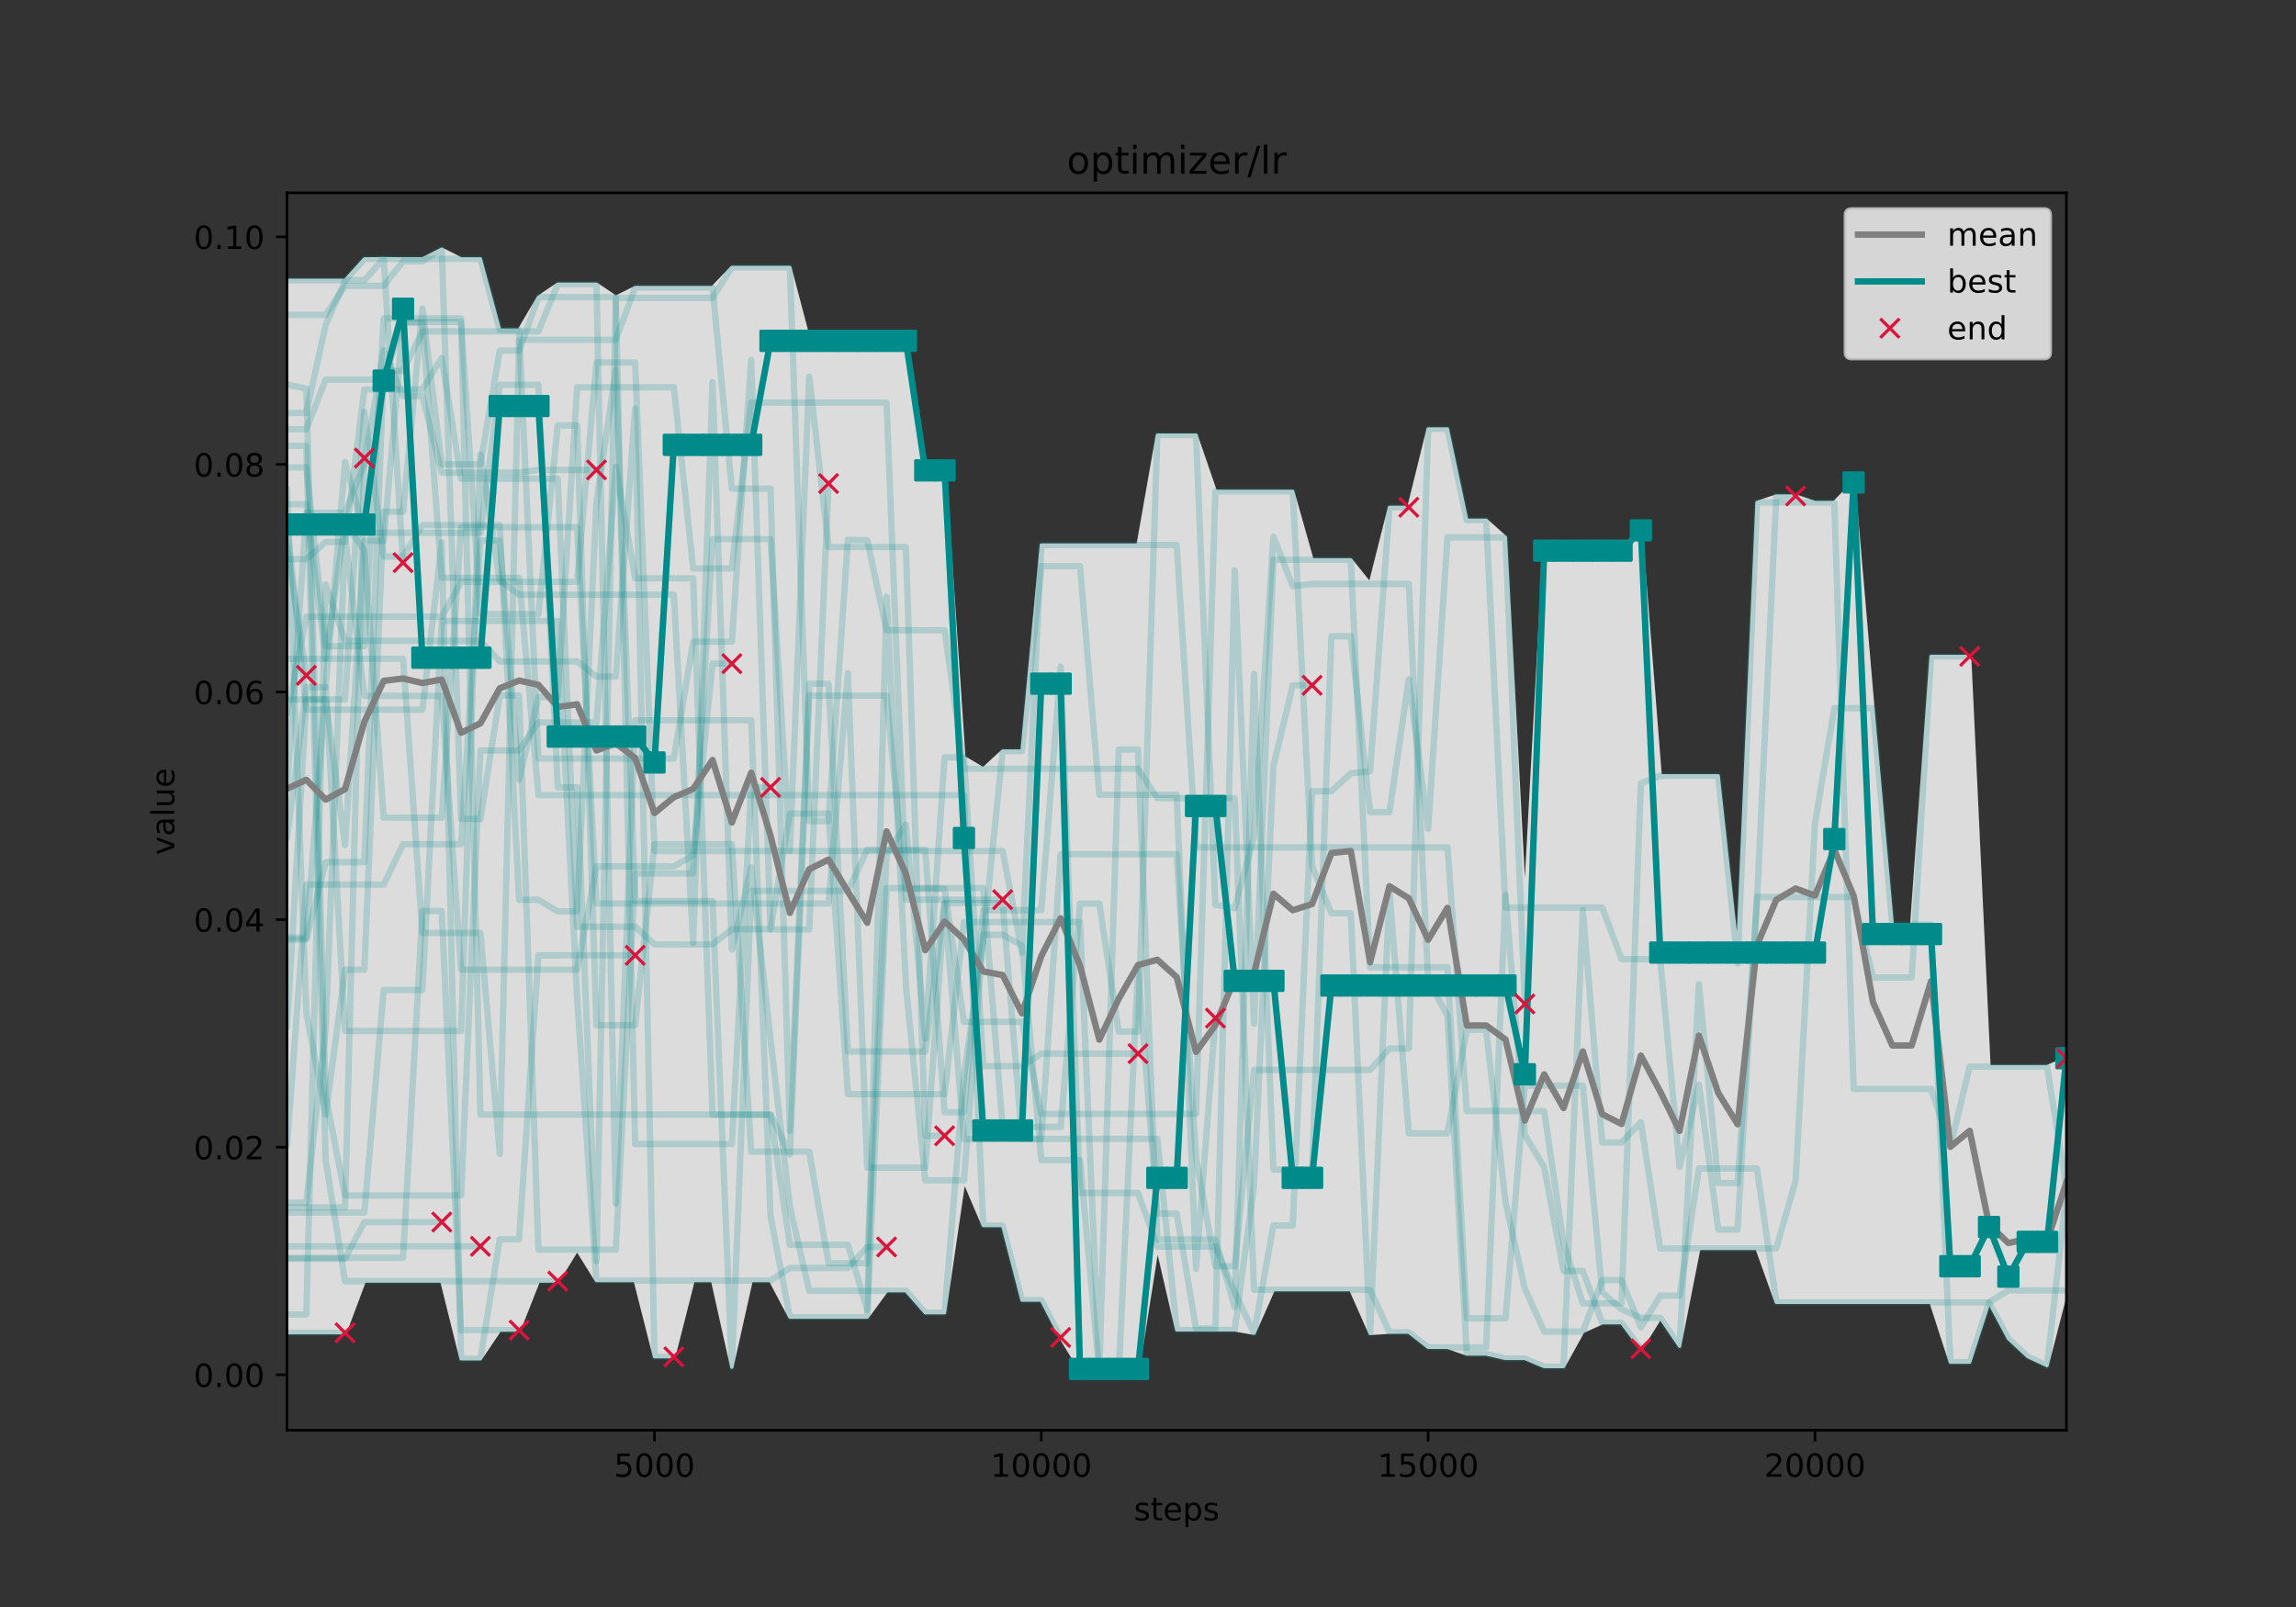 <?xml version="1.0" encoding="utf-8" standalone="no"?>
<!DOCTYPE svg PUBLIC "-//W3C//DTD SVG 1.1//EN"
  "http://www.w3.org/Graphics/SVG/1.1/DTD/svg11.dtd">
<!-- Created with matplotlib (https://matplotlib.org/) -->
<svg height="504pt" version="1.1" viewBox="0 0 720 504" width="720pt" xmlns="http://www.w3.org/2000/svg" xmlns:xlink="http://www.w3.org/1999/xlink">
 <rect x="0" y="0" width="720" height="504" fill="#333333" stroke="none"/>
 <defs>
  <style type="text/css">
*{stroke-linecap:butt;stroke-linejoin:round;}
  </style>
 </defs>
 <g id="figure_1">
  <g id="patch_1">
   <path d="M 0 504 
L 720 504 
L 720 0 
L 0 0 
z
" style="fill:none;"/>
  </g>
  <g id="axes_1">
   <g id="patch_2">
    <path d="M 90 448.56 
L 648 448.56 
L 648 60.48 
L 90 60.48 
z
" style="fill:none;"/>
   </g>
   <g id="PolyCollection_1">
    <defs>
     <path d="M 90 -416.106 
L 90 -85.992 
L 96.065 -85.992 
L 102.13 -85.992 
L 108.196 -85.992 
L 114.261 -102.206 
L 120.326 -102.206 
L 126.391 -102.206 
L 132.457 -102.206 
L 138.522 -102.206 
L 144.587 -77.827 
L 150.652 -77.827 
L 156.717 -86.827 
L 162.783 -86.827 
L 168.848 -102.206 
L 174.913 -102.206 
L 180.978 -112.087 
L 187.043 -102.352 
L 193.109 -102.352 
L 199.174 -102.352 
L 205.239 -78.47 
L 211.304 -78.47 
L 217.37 -102.352 
L 223.435 -102.352 
L 229.5 -75.18 
L 235.565 -102.352 
L 241.63 -102.352 
L 247.696 -90.868 
L 253.761 -90.868 
L 259.826 -90.868 
L 265.891 -90.868 
L 271.957 -90.868 
L 278.022 -99.162 
L 284.087 -99.162 
L 290.152 -92.269 
L 296.217 -92.269 
L 302.283 -133.831 
L 308.348 -119.614 
L 314.413 -119.614 
L 320.478 -96.224 
L 326.543 -96.224 
L 332.609 -84.529 
L 338.674 -74.656 
L 344.739 -73.326 
L 350.804 -73.08 
L 356.87 -74.656 
L 362.935 -113.037 
L 369 -86.884 
L 375.065 -86.884 
L 381.13 -86.884 
L 387.196 -86.884 
L 393.261 -85.819 
L 399.326 -99.497 
L 405.391 -99.497 
L 411.457 -99.497 
L 417.522 -99.497 
L 423.587 -99.497 
L 429.652 -85.763 
L 435.717 -86.166 
L 441.783 -86.166 
L 447.848 -81.413 
L 453.913 -81.413 
L 459.978 -79.311 
L 466.043 -79.311 
L 472.109 -77.929 
L 478.174 -77.929 
L 484.239 -75.382 
L 490.304 -75.382 
L 496.37 -86.361 
L 502.435 -89.121 
L 508.5 -89.121 
L 514.565 -80.978 
L 520.63 -90.687 
L 526.696 -81.761 
L 532.761 -112.439 
L 538.826 -112.439 
L 544.891 -112.439 
L 550.957 -112.439 
L 557.022 -95.514 
L 563.087 -95.514 
L 569.152 -95.514 
L 575.217 -95.514 
L 581.283 -95.514 
L 587.348 -95.514 
L 593.413 -95.514 
L 599.478 -95.514 
L 605.543 -95.514 
L 611.609 -76.759 
L 617.674 -76.759 
L 623.739 -95.514 
L 629.804 -84.174 
L 635.87 -78.504 
L 641.935 -75.669 
L 648 -99.301 
L 648 -172.115 
L 648 -172.115 
L 641.935 -169.484 
L 635.87 -169.484 
L 629.804 -169.484 
L 623.739 -169.484 
L 617.674 -298.155 
L 611.609 -298.155 
L 605.543 -298.155 
L 599.478 -214.032 
L 593.413 -214.032 
L 587.348 -281.885 
L 581.283 -352.703 
L 575.217 -346.428 
L 569.152 -346.428 
L 563.087 -348.464 
L 557.022 -348.464 
L 550.957 -346.428 
L 544.891 -205.252 
L 538.826 -260.717 
L 532.761 -260.717 
L 526.696 -260.717 
L 520.63 -260.717 
L 514.565 -337.67 
L 508.5 -331.297 
L 502.435 -331.297 
L 496.37 -331.297 
L 490.304 -331.297 
L 484.239 -331.297 
L 478.174 -219.349 
L 472.109 -335.443 
L 466.043 -340.865 
L 459.978 -340.865 
L 453.913 -369.493 
L 447.848 -369.493 
L 441.783 -344.907 
L 435.717 -344.907 
L 429.652 -320.864 
L 423.587 -328.453 
L 417.522 -328.453 
L 411.457 -328.453 
L 405.391 -349.926 
L 399.326 -349.926 
L 393.261 -349.926 
L 387.196 -349.926 
L 381.13 -349.926 
L 375.065 -367.553 
L 369 -367.553 
L 362.935 -367.553 
L 356.87 -333.073 
L 350.804 -333.073 
L 344.739 -333.073 
L 338.674 -333.073 
L 332.609 -333.073 
L 326.543 -333.073 
L 320.478 -268.467 
L 314.413 -268.467 
L 308.348 -262.885 
L 302.283 -266.456 
L 296.217 -356.48 
L 290.152 -356.48 
L 284.087 -397.106 
L 278.022 -397.106 
L 271.957 -397.106 
L 265.891 -397.106 
L 259.826 -397.106 
L 253.761 -397.106 
L 247.696 -420.149 
L 241.63 -420.149 
L 235.565 -420.149 
L 229.5 -420.149 
L 223.435 -413.828 
L 217.37 -413.828 
L 211.304 -413.828 
L 205.239 -413.828 
L 199.174 -413.828 
L 193.109 -410.798 
L 187.043 -414.896 
L 180.978 -414.896 
L 174.913 -414.896 
L 168.848 -410.798 
L 162.783 -400.485 
L 156.717 -400.485 
L 150.652 -422.822 
L 144.587 -422.822 
L 138.522 -425.88 
L 132.457 -422.822 
L 126.391 -422.822 
L 120.326 -422.916 
L 114.261 -422.822 
L 108.196 -416.106 
L 102.13 -416.106 
L 96.065 -416.106 
L 90 -416.106 
z
" id="m61092f6eb6" style="stroke:#dcdcdc;"/>
    </defs>
    <g clip-path="url(#p69888f9c1b)">
     <use style="fill:#dcdcdc;stroke:#dcdcdc;" x="0" xlink:href="#m61092f6eb6" y="504"/>
    </g>
   </g>
   <g id="matplotlib.axis_1">
    <g id="xtick_1">
     <g id="line2d_1">
      <defs>
       <path d="M 0 0 
L 0 3.5 
" id="m23067231c7" style="stroke:#000000;stroke-width:0.8;"/>
      </defs>
      <g>
       <use style="stroke:#000000;stroke-width:0.8;" x="205.239" xlink:href="#m23067231c7" y="448.56"/>
      </g>
     </g>
     <g id="text_1">
      <!-- 5000 -->
      <defs>
       <path d="M 10.797 72.906 
L 49.516 72.906 
L 49.516 64.594 
L 19.828 64.594 
L 19.828 46.734 
Q 21.969 47.469 24.109 47.828 
Q 26.266 48.188 28.422 48.188 
Q 40.625 48.188 47.75 41.5 
Q 54.891 34.812 54.891 23.391 
Q 54.891 11.625 47.562 5.094 
Q 40.234 -1.422 26.906 -1.422 
Q 22.312 -1.422 17.547 -0.641 
Q 12.797 0.141 7.719 1.703 
L 7.719 11.625 
Q 12.109 9.234 16.797 8.062 
Q 21.484 6.891 26.703 6.891 
Q 35.156 6.891 40.078 11.328 
Q 45.016 15.766 45.016 23.391 
Q 45.016 31 40.078 35.438 
Q 35.156 39.891 26.703 39.891 
Q 22.75 39.891 18.812 39.016 
Q 14.891 38.141 10.797 36.281 
z
" id="DejaVuSans-53"/>
       <path d="M 31.781 66.406 
Q 24.172 66.406 20.328 58.906 
Q 16.5 51.422 16.5 36.375 
Q 16.5 21.391 20.328 13.891 
Q 24.172 6.391 31.781 6.391 
Q 39.453 6.391 43.281 13.891 
Q 47.125 21.391 47.125 36.375 
Q 47.125 51.422 43.281 58.906 
Q 39.453 66.406 31.781 66.406 
z
M 31.781 74.219 
Q 44.047 74.219 50.516 64.516 
Q 56.984 54.828 56.984 36.375 
Q 56.984 17.969 50.516 8.266 
Q 44.047 -1.422 31.781 -1.422 
Q 19.531 -1.422 13.062 8.266 
Q 6.594 17.969 6.594 36.375 
Q 6.594 54.828 13.062 64.516 
Q 19.531 74.219 31.781 74.219 
z
" id="DejaVuSans-48"/>
      </defs>
      <g transform="translate(192.514 463.158)scale(0.1 -0.1)">
       <use xlink:href="#DejaVuSans-53"/>
       <use x="63.623" xlink:href="#DejaVuSans-48"/>
       <use x="127.246" xlink:href="#DejaVuSans-48"/>
       <use x="190.869" xlink:href="#DejaVuSans-48"/>
      </g>
     </g>
    </g>
    <g id="xtick_2">
     <g id="line2d_2">
      <g>
       <use style="stroke:#000000;stroke-width:0.8;" x="326.543" xlink:href="#m23067231c7" y="448.56"/>
      </g>
     </g>
     <g id="text_2">
      <!-- 10000 -->
      <defs>
       <path d="M 12.406 8.297 
L 28.516 8.297 
L 28.516 63.922 
L 10.984 60.406 
L 10.984 69.391 
L 28.422 72.906 
L 38.281 72.906 
L 38.281 8.297 
L 54.391 8.297 
L 54.391 0 
L 12.406 0 
z
" id="DejaVuSans-49"/>
      </defs>
      <g transform="translate(310.637 463.158)scale(0.1 -0.1)">
       <use xlink:href="#DejaVuSans-49"/>
       <use x="63.623" xlink:href="#DejaVuSans-48"/>
       <use x="127.246" xlink:href="#DejaVuSans-48"/>
       <use x="190.869" xlink:href="#DejaVuSans-48"/>
       <use x="254.492" xlink:href="#DejaVuSans-48"/>
      </g>
     </g>
    </g>
    <g id="xtick_3">
     <g id="line2d_3">
      <g>
       <use style="stroke:#000000;stroke-width:0.8;" x="447.848" xlink:href="#m23067231c7" y="448.56"/>
      </g>
     </g>
     <g id="text_3">
      <!-- 15000 -->
      <g transform="translate(431.942 463.158)scale(0.1 -0.1)">
       <use xlink:href="#DejaVuSans-49"/>
       <use x="63.623" xlink:href="#DejaVuSans-53"/>
       <use x="127.246" xlink:href="#DejaVuSans-48"/>
       <use x="190.869" xlink:href="#DejaVuSans-48"/>
       <use x="254.492" xlink:href="#DejaVuSans-48"/>
      </g>
     </g>
    </g>
    <g id="xtick_4">
     <g id="line2d_4">
      <g>
       <use style="stroke:#000000;stroke-width:0.8;" x="569.152" xlink:href="#m23067231c7" y="448.56"/>
      </g>
     </g>
     <g id="text_4">
      <!-- 20000 -->
      <defs>
       <path d="M 19.188 8.297 
L 53.609 8.297 
L 53.609 0 
L 7.328 0 
L 7.328 8.297 
Q 12.938 14.109 22.625 23.891 
Q 32.328 33.688 34.812 36.531 
Q 39.547 41.844 41.422 45.531 
Q 43.312 49.219 43.312 52.781 
Q 43.312 58.594 39.234 62.25 
Q 35.156 65.922 28.609 65.922 
Q 23.969 65.922 18.812 64.312 
Q 13.672 62.703 7.812 59.422 
L 7.812 69.391 
Q 13.766 71.781 18.938 73 
Q 24.125 74.219 28.422 74.219 
Q 39.75 74.219 46.484 68.547 
Q 53.219 62.891 53.219 53.422 
Q 53.219 48.922 51.531 44.891 
Q 49.859 40.875 45.406 35.406 
Q 44.188 33.984 37.641 27.219 
Q 31.109 20.453 19.188 8.297 
z
" id="DejaVuSans-50"/>
      </defs>
      <g transform="translate(553.246 463.158)scale(0.1 -0.1)">
       <use xlink:href="#DejaVuSans-50"/>
       <use x="63.623" xlink:href="#DejaVuSans-48"/>
       <use x="127.246" xlink:href="#DejaVuSans-48"/>
       <use x="190.869" xlink:href="#DejaVuSans-48"/>
       <use x="254.492" xlink:href="#DejaVuSans-48"/>
      </g>
     </g>
    </g>
    <g id="text_5">
     <!-- steps -->
     <defs>
      <path d="M 44.281 53.078 
L 44.281 44.578 
Q 40.484 46.531 36.375 47.5 
Q 32.281 48.484 27.875 48.484 
Q 21.188 48.484 17.844 46.438 
Q 14.5 44.391 14.5 40.281 
Q 14.5 37.156 16.891 35.375 
Q 19.281 33.594 26.516 31.984 
L 29.594 31.297 
Q 39.156 29.25 43.188 25.516 
Q 47.219 21.781 47.219 15.094 
Q 47.219 7.469 41.188 3.016 
Q 35.156 -1.422 24.609 -1.422 
Q 20.219 -1.422 15.453 -0.562 
Q 10.688 0.297 5.422 2 
L 5.422 11.281 
Q 10.406 8.688 15.234 7.391 
Q 20.062 6.109 24.812 6.109 
Q 31.156 6.109 34.562 8.281 
Q 37.984 10.453 37.984 14.406 
Q 37.984 18.062 35.516 20.016 
Q 33.062 21.969 24.703 23.781 
L 21.578 24.516 
Q 13.234 26.266 9.516 29.906 
Q 5.812 33.547 5.812 39.891 
Q 5.812 47.609 11.281 51.797 
Q 16.75 56 26.812 56 
Q 31.781 56 36.172 55.266 
Q 40.578 54.547 44.281 53.078 
z
" id="DejaVuSans-115"/>
      <path d="M 18.312 70.219 
L 18.312 54.688 
L 36.812 54.688 
L 36.812 47.703 
L 18.312 47.703 
L 18.312 18.016 
Q 18.312 11.328 20.141 9.422 
Q 21.969 7.516 27.594 7.516 
L 36.812 7.516 
L 36.812 0 
L 27.594 0 
Q 17.188 0 13.234 3.875 
Q 9.281 7.766 9.281 18.016 
L 9.281 47.703 
L 2.688 47.703 
L 2.688 54.688 
L 9.281 54.688 
L 9.281 70.219 
z
" id="DejaVuSans-116"/>
      <path d="M 56.203 29.594 
L 56.203 25.203 
L 14.891 25.203 
Q 15.484 15.922 20.484 11.062 
Q 25.484 6.203 34.422 6.203 
Q 39.594 6.203 44.453 7.469 
Q 49.312 8.734 54.109 11.281 
L 54.109 2.781 
Q 49.266 0.734 44.188 -0.344 
Q 39.109 -1.422 33.891 -1.422 
Q 20.797 -1.422 13.156 6.188 
Q 5.516 13.812 5.516 26.812 
Q 5.516 40.234 12.766 48.109 
Q 20.016 56 32.328 56 
Q 43.359 56 49.781 48.891 
Q 56.203 41.797 56.203 29.594 
z
M 47.219 32.234 
Q 47.125 39.594 43.094 43.984 
Q 39.062 48.391 32.422 48.391 
Q 24.906 48.391 20.391 44.141 
Q 15.875 39.891 15.188 32.172 
z
" id="DejaVuSans-101"/>
      <path d="M 18.109 8.203 
L 18.109 -20.797 
L 9.078 -20.797 
L 9.078 54.688 
L 18.109 54.688 
L 18.109 46.391 
Q 20.953 51.266 25.266 53.625 
Q 29.594 56 35.594 56 
Q 45.562 56 51.781 48.094 
Q 58.016 40.188 58.016 27.297 
Q 58.016 14.406 51.781 6.484 
Q 45.562 -1.422 35.594 -1.422 
Q 29.594 -1.422 25.266 0.953 
Q 20.953 3.328 18.109 8.203 
z
M 48.688 27.297 
Q 48.688 37.203 44.609 42.844 
Q 40.531 48.484 33.406 48.484 
Q 26.266 48.484 22.188 42.844 
Q 18.109 37.203 18.109 27.297 
Q 18.109 17.391 22.188 11.75 
Q 26.266 6.109 33.406 6.109 
Q 40.531 6.109 44.609 11.75 
Q 48.688 17.391 48.688 27.297 
z
" id="DejaVuSans-112"/>
     </defs>
     <g transform="translate(355.58 476.837)scale(0.1 -0.1)">
      <use xlink:href="#DejaVuSans-115"/>
      <use x="52.1" xlink:href="#DejaVuSans-116"/>
      <use x="91.309" xlink:href="#DejaVuSans-101"/>
      <use x="152.832" xlink:href="#DejaVuSans-112"/>
      <use x="216.309" xlink:href="#DejaVuSans-115"/>
     </g>
    </g>
   </g>
   <g id="matplotlib.axis_2">
    <g id="ytick_1">
     <g id="line2d_5">
      <defs>
       <path d="M 0 0 
L -3.5 0 
" id="m848fc73016" style="stroke:#000000;stroke-width:0.8;"/>
      </defs>
      <g>
       <use style="stroke:#000000;stroke-width:0.8;" x="90" xlink:href="#m848fc73016" y="431.166"/>
      </g>
     </g>
     <g id="text_6">
      <!-- 0.00 -->
      <defs>
       <path d="M 10.688 12.406 
L 21 12.406 
L 21 0 
L 10.688 0 
z
" id="DejaVuSans-46"/>
      </defs>
      <g transform="translate(60.734 434.965)scale(0.1 -0.1)">
       <use xlink:href="#DejaVuSans-48"/>
       <use x="63.623" xlink:href="#DejaVuSans-46"/>
       <use x="95.41" xlink:href="#DejaVuSans-48"/>
       <use x="159.033" xlink:href="#DejaVuSans-48"/>
      </g>
     </g>
    </g>
    <g id="ytick_2">
     <g id="line2d_6">
      <g>
       <use style="stroke:#000000;stroke-width:0.8;" x="90" xlink:href="#m848fc73016" y="359.788"/>
      </g>
     </g>
     <g id="text_7">
      <!-- 0.02 -->
      <g transform="translate(60.734 363.587)scale(0.1 -0.1)">
       <use xlink:href="#DejaVuSans-48"/>
       <use x="63.623" xlink:href="#DejaVuSans-46"/>
       <use x="95.41" xlink:href="#DejaVuSans-48"/>
       <use x="159.033" xlink:href="#DejaVuSans-50"/>
      </g>
     </g>
    </g>
    <g id="ytick_3">
     <g id="line2d_7">
      <g>
       <use style="stroke:#000000;stroke-width:0.8;" x="90" xlink:href="#m848fc73016" y="288.409"/>
      </g>
     </g>
     <g id="text_8">
      <!-- 0.04 -->
      <defs>
       <path d="M 37.797 64.312 
L 12.891 25.391 
L 37.797 25.391 
z
M 35.203 72.906 
L 47.609 72.906 
L 47.609 25.391 
L 58.016 25.391 
L 58.016 17.188 
L 47.609 17.188 
L 47.609 0 
L 37.797 0 
L 37.797 17.188 
L 4.891 17.188 
L 4.891 26.703 
z
" id="DejaVuSans-52"/>
      </defs>
      <g transform="translate(60.734 292.209)scale(0.1 -0.1)">
       <use xlink:href="#DejaVuSans-48"/>
       <use x="63.623" xlink:href="#DejaVuSans-46"/>
       <use x="95.41" xlink:href="#DejaVuSans-48"/>
       <use x="159.033" xlink:href="#DejaVuSans-52"/>
      </g>
     </g>
    </g>
    <g id="ytick_4">
     <g id="line2d_8">
      <g>
       <use style="stroke:#000000;stroke-width:0.8;" x="90" xlink:href="#m848fc73016" y="217.031"/>
      </g>
     </g>
     <g id="text_9">
      <!-- 0.06 -->
      <defs>
       <path d="M 33.016 40.375 
Q 26.375 40.375 22.484 35.828 
Q 18.609 31.297 18.609 23.391 
Q 18.609 15.531 22.484 10.953 
Q 26.375 6.391 33.016 6.391 
Q 39.656 6.391 43.531 10.953 
Q 47.406 15.531 47.406 23.391 
Q 47.406 31.297 43.531 35.828 
Q 39.656 40.375 33.016 40.375 
z
M 52.594 71.297 
L 52.594 62.312 
Q 48.875 64.062 45.094 64.984 
Q 41.312 65.922 37.594 65.922 
Q 27.828 65.922 22.672 59.328 
Q 17.531 52.734 16.797 39.406 
Q 19.672 43.656 24.016 45.922 
Q 28.375 48.188 33.594 48.188 
Q 44.578 48.188 50.953 41.516 
Q 57.328 34.859 57.328 23.391 
Q 57.328 12.156 50.688 5.359 
Q 44.047 -1.422 33.016 -1.422 
Q 20.359 -1.422 13.672 8.266 
Q 6.984 17.969 6.984 36.375 
Q 6.984 53.656 15.188 63.938 
Q 23.391 74.219 37.203 74.219 
Q 40.922 74.219 44.703 73.484 
Q 48.484 72.75 52.594 71.297 
z
" id="DejaVuSans-54"/>
      </defs>
      <g transform="translate(60.734 220.83)scale(0.1 -0.1)">
       <use xlink:href="#DejaVuSans-48"/>
       <use x="63.623" xlink:href="#DejaVuSans-46"/>
       <use x="95.41" xlink:href="#DejaVuSans-48"/>
       <use x="159.033" xlink:href="#DejaVuSans-54"/>
      </g>
     </g>
    </g>
    <g id="ytick_5">
     <g id="line2d_9">
      <g>
       <use style="stroke:#000000;stroke-width:0.8;" x="90" xlink:href="#m848fc73016" y="145.653"/>
      </g>
     </g>
     <g id="text_10">
      <!-- 0.08 -->
      <defs>
       <path d="M 31.781 34.625 
Q 24.75 34.625 20.719 30.859 
Q 16.703 27.094 16.703 20.516 
Q 16.703 13.922 20.719 10.156 
Q 24.75 6.391 31.781 6.391 
Q 38.812 6.391 42.859 10.172 
Q 46.922 13.969 46.922 20.516 
Q 46.922 27.094 42.891 30.859 
Q 38.875 34.625 31.781 34.625 
z
M 21.922 38.812 
Q 15.578 40.375 12.031 44.719 
Q 8.5 49.078 8.5 55.328 
Q 8.5 64.062 14.719 69.141 
Q 20.953 74.219 31.781 74.219 
Q 42.672 74.219 48.875 69.141 
Q 55.078 64.062 55.078 55.328 
Q 55.078 49.078 51.531 44.719 
Q 48 40.375 41.703 38.812 
Q 48.828 37.156 52.797 32.312 
Q 56.781 27.484 56.781 20.516 
Q 56.781 9.906 50.312 4.234 
Q 43.844 -1.422 31.781 -1.422 
Q 19.734 -1.422 13.25 4.234 
Q 6.781 9.906 6.781 20.516 
Q 6.781 27.484 10.781 32.312 
Q 14.797 37.156 21.922 38.812 
z
M 18.312 54.391 
Q 18.312 48.734 21.844 45.562 
Q 25.391 42.391 31.781 42.391 
Q 38.141 42.391 41.719 45.562 
Q 45.312 48.734 45.312 54.391 
Q 45.312 60.062 41.719 63.234 
Q 38.141 66.406 31.781 66.406 
Q 25.391 66.406 21.844 63.234 
Q 18.312 60.062 18.312 54.391 
z
" id="DejaVuSans-56"/>
      </defs>
      <g transform="translate(60.734 149.452)scale(0.1 -0.1)">
       <use xlink:href="#DejaVuSans-48"/>
       <use x="63.623" xlink:href="#DejaVuSans-46"/>
       <use x="95.41" xlink:href="#DejaVuSans-48"/>
       <use x="159.033" xlink:href="#DejaVuSans-56"/>
      </g>
     </g>
    </g>
    <g id="ytick_6">
     <g id="line2d_10">
      <g>
       <use style="stroke:#000000;stroke-width:0.8;" x="90" xlink:href="#m848fc73016" y="74.275"/>
      </g>
     </g>
     <g id="text_11">
      <!-- 0.10 -->
      <g transform="translate(60.734 78.074)scale(0.1 -0.1)">
       <use xlink:href="#DejaVuSans-48"/>
       <use x="63.623" xlink:href="#DejaVuSans-46"/>
       <use x="95.41" xlink:href="#DejaVuSans-49"/>
       <use x="159.033" xlink:href="#DejaVuSans-48"/>
      </g>
     </g>
    </g>
    <g id="text_12">
     <!-- value -->
     <defs>
      <path d="M 2.984 54.688 
L 12.5 54.688 
L 29.594 8.797 
L 46.688 54.688 
L 56.203 54.688 
L 35.688 0 
L 23.484 0 
z
" id="DejaVuSans-118"/>
      <path d="M 34.281 27.484 
Q 23.391 27.484 19.188 25 
Q 14.984 22.516 14.984 16.5 
Q 14.984 11.719 18.141 8.906 
Q 21.297 6.109 26.703 6.109 
Q 34.188 6.109 38.703 11.406 
Q 43.219 16.703 43.219 25.484 
L 43.219 27.484 
z
M 52.203 31.203 
L 52.203 0 
L 43.219 0 
L 43.219 8.297 
Q 40.141 3.328 35.547 0.953 
Q 30.953 -1.422 24.312 -1.422 
Q 15.922 -1.422 10.953 3.297 
Q 6 8.016 6 15.922 
Q 6 25.141 12.172 29.828 
Q 18.359 34.516 30.609 34.516 
L 43.219 34.516 
L 43.219 35.406 
Q 43.219 41.609 39.141 45 
Q 35.062 48.391 27.688 48.391 
Q 23 48.391 18.547 47.266 
Q 14.109 46.141 10.016 43.891 
L 10.016 52.203 
Q 14.938 54.109 19.578 55.047 
Q 24.219 56 28.609 56 
Q 40.484 56 46.344 49.844 
Q 52.203 43.703 52.203 31.203 
z
" id="DejaVuSans-97"/>
      <path d="M 9.422 75.984 
L 18.406 75.984 
L 18.406 0 
L 9.422 0 
z
" id="DejaVuSans-108"/>
      <path d="M 8.5 21.578 
L 8.5 54.688 
L 17.484 54.688 
L 17.484 21.922 
Q 17.484 14.156 20.5 10.266 
Q 23.531 6.391 29.594 6.391 
Q 36.859 6.391 41.078 11.031 
Q 45.312 15.672 45.312 23.688 
L 45.312 54.688 
L 54.297 54.688 
L 54.297 0 
L 45.312 0 
L 45.312 8.406 
Q 42.047 3.422 37.719 1 
Q 33.406 -1.422 27.688 -1.422 
Q 18.266 -1.422 13.375 4.438 
Q 8.5 10.297 8.5 21.578 
z
M 31.109 56 
z
" id="DejaVuSans-117"/>
     </defs>
     <g transform="translate(54.655 268.178)rotate(-90)scale(0.1 -0.1)">
      <use xlink:href="#DejaVuSans-118"/>
      <use x="59.18" xlink:href="#DejaVuSans-97"/>
      <use x="120.459" xlink:href="#DejaVuSans-108"/>
      <use x="148.242" xlink:href="#DejaVuSans-117"/>
      <use x="211.621" xlink:href="#DejaVuSans-101"/>
     </g>
    </g>
   </g>
   <g id="line2d_11">
    <path clip-path="url(#p69888f9c1b)" d="M 90 390.879 
L 96.065 390.879 
L 102.13 390.879 
L 108.196 390.879 
L 114.261 390.879 
L 120.326 390.879 
L 126.391 390.879 
L 132.457 390.879 
L 138.522 390.879 
L 144.587 390.879 
L 150.652 390.879 
" style="fill:none;stroke:#008b8b;stroke-linecap:round;stroke-opacity:0.2;stroke-width:2;"/>
   </g>
   <g id="line2d_12">
    <path clip-path="url(#p69888f9c1b)" d="M 90 175.367 
L 96.065 175.367 
L 102.13 169.983 
L 108.196 169.983 
L 114.261 122.129 
L 120.326 122.129 
L 126.391 122.129 
L 132.457 122.129 
L 138.522 112.262 
L 144.587 150.151 
L 150.652 150.151 
L 156.717 150.151 
L 162.783 150.151 
L 168.848 150.151 
L 174.913 150.151 
L 180.978 290.658 
L 187.043 290.658 
L 193.109 290.658 
L 199.174 290.658 
L 205.239 296.193 
L 211.304 296.193 
L 217.37 296.193 
L 223.435 296.193 
L 229.5 291.428 
L 235.565 291.428 
L 241.63 291.428 
L 247.696 255.165 
L 253.761 255.165 
L 259.826 255.165 
L 265.891 343.165 
L 271.957 343.165 
L 278.022 343.165 
L 284.087 343.165 
L 290.152 343.165 
L 296.217 343.165 
L 302.283 289.177 
L 308.348 289.177 
L 314.413 289.177 
L 320.478 289.177 
L 326.543 289.177 
L 332.609 289.177 
L 338.674 289.177 
L 344.739 429.06 
L 350.804 235.066 
L 356.87 235.066 
L 362.935 388.738 
L 369 388.738 
L 375.065 388.738 
L 381.13 388.738 
L 387.196 409.952 
L 393.261 211.37 
L 399.326 366.809 
L 405.391 366.809 
L 411.457 366.809 
L 417.522 199.537 
L 423.587 199.537 
L 429.652 254.709 
L 435.717 254.709 
L 441.783 213.066 
L 447.848 259.959 
L 453.913 168.557 
L 459.978 168.557 
L 466.043 168.557 
L 472.109 168.557 
L 478.174 314.869 
" style="fill:none;stroke:#008b8b;stroke-linecap:round;stroke-opacity:0.2;stroke-width:2;"/>
   </g>
   <g id="line2d_13">
    <path clip-path="url(#p69888f9c1b)" d="M 90 223.815 
L 96.065 193.409 
L 102.13 193.409 
L 108.196 193.409 
L 114.261 193.409 
L 120.326 193.409 
L 126.391 193.409 
L 132.457 193.409 
L 138.522 193.409 
L 144.587 182.5 
L 150.652 182.5 
L 156.717 182.5 
L 162.783 182.5 
L 168.848 182.5 
L 174.913 182.5 
L 180.978 182.5 
L 187.043 113.683 
L 193.109 113.683 
L 199.174 113.683 
L 205.239 266.893 
L 211.304 266.893 
L 217.37 266.893 
L 223.435 266.893 
L 229.5 266.893 
L 235.565 266.893 
L 241.63 266.893 
L 247.696 266.893 
L 253.761 266.893 
L 259.826 266.893 
L 265.891 266.893 
L 271.957 266.893 
L 278.022 266.893 
L 284.087 266.893 
L 290.152 266.893 
L 296.217 266.893 
L 302.283 266.893 
L 308.348 266.893 
L 314.413 266.893 
L 320.478 298.767 
L 326.543 170.927 
L 332.609 170.927 
L 338.674 170.927 
L 344.739 170.927 
L 350.804 170.927 
L 356.87 170.927 
L 362.935 170.927 
L 369 170.927 
L 375.065 265.756 
L 381.13 265.756 
L 387.196 265.756 
L 393.261 265.756 
L 399.326 265.756 
L 405.391 265.756 
L 411.457 265.756 
L 417.522 265.756 
L 423.587 265.756 
L 429.652 265.756 
L 435.717 265.756 
L 441.783 265.756 
L 447.848 265.756 
L 453.913 265.756 
L 459.978 348.461 
L 466.043 348.461 
L 472.109 348.461 
L 478.174 348.461 
L 484.239 348.461 
L 490.304 389.813 
L 496.37 408.771 
L 502.435 408.771 
L 508.5 408.771 
L 514.565 245.647 
L 520.63 243.283 
L 526.696 243.283 
L 532.761 243.283 
L 538.826 243.283 
L 544.891 302.119 
L 550.957 157.572 
L 557.022 157.572 
L 563.087 157.572 
L 569.152 157.572 
L 575.217 157.572 
L 581.283 341.51 
L 587.348 341.51 
L 593.413 341.51 
L 599.478 341.51 
L 605.543 341.51 
L 611.609 359.674 
L 617.674 334.516 
L 623.739 334.516 
L 629.804 334.516 
L 635.87 334.516 
L 641.935 334.516 
L 648 372.435 
" style="fill:none;stroke:#008b8b;stroke-linecap:round;stroke-opacity:0.2;stroke-width:2;"/>
   </g>
   <g id="line2d_14">
    <path clip-path="url(#p69888f9c1b)" d="M 90 98.742 
L 96.065 98.742 
L 102.13 98.742 
L 108.196 89.655 
L 114.261 89.655 
L 120.326 89.655 
L 126.391 81.965 
L 132.457 81.965 
L 138.522 78.12 
L 144.587 256.852 
L 150.652 256.852 
L 156.717 218.15 
L 162.783 218.15 
L 168.848 391.913 
L 174.913 391.913 
L 180.978 391.913 
L 187.043 391.913 
L 193.109 391.913 
L 199.174 273.917 
L 205.239 273.917 
L 211.304 273.917 
L 217.37 273.917 
L 223.435 169.082 
L 229.5 169.082 
L 235.565 169.082 
L 241.63 169.082 
L 247.696 266.921 
L 253.761 118.161 
L 259.826 171.577 
L 265.891 171.577 
L 271.957 171.577 
L 278.022 171.577 
L 284.087 171.577 
L 290.152 356.214 
L 296.217 356.214 
" style="fill:none;stroke:#008b8b;stroke-linecap:round;stroke-opacity:0.2;stroke-width:2;"/>
   </g>
   <g id="line2d_15">
    <path clip-path="url(#p69888f9c1b)" d="M 90 87.894 
L 96.065 87.894 
L 102.13 87.894 
L 108.196 87.894 
L 114.261 87.894 
L 120.326 81.084 
L 126.391 176.45 
" style="fill:none;stroke:#008b8b;stroke-linecap:round;stroke-opacity:0.2;stroke-width:2;"/>
   </g>
   <g id="line2d_16">
    <path clip-path="url(#p69888f9c1b)" d="M 90 262.893 
L 96.065 215.52 
L 102.13 215.52 
L 108.196 144.897 
L 114.261 167.109 
L 120.326 167.109 
L 126.391 167.109 
L 132.457 167.109 
L 138.522 167.109 
L 144.587 167.109 
L 150.652 167.109 
L 156.717 120.692 
L 162.783 120.692 
L 168.848 120.692 
L 174.913 246.928 
L 180.978 246.928 
L 187.043 395.537 
L 193.109 93.428 
L 199.174 93.428 
L 205.239 93.428 
L 211.304 93.428 
L 217.37 93.428 
L 223.435 93.428 
L 229.5 83.851 
L 235.565 83.851 
L 241.63 83.851 
L 247.696 83.851 
L 253.761 257.509 
L 259.826 257.509 
L 265.891 169.29 
L 271.957 169.443 
L 278.022 197.671 
L 284.087 197.671 
L 290.152 197.671 
L 296.217 197.671 
L 302.283 241.115 
L 308.348 241.115 
L 314.413 241.115 
L 320.478 241.115 
L 326.543 241.115 
L 332.609 241.115 
L 338.674 241.115 
L 344.739 241.115 
L 350.804 241.115 
L 356.87 241.115 
L 362.935 250.334 
L 369 250.334 
L 375.065 250.334 
L 381.13 250.334 
L 387.196 250.334 
L 393.261 404.503 
L 399.326 404.503 
L 405.391 404.503 
L 411.457 404.503 
L 417.522 404.503 
L 423.587 404.503 
L 429.652 404.503 
L 435.717 417.834 
L 441.783 417.834 
L 447.848 422.587 
L 453.913 422.587 
L 459.978 422.587 
L 466.043 422.587 
L 472.109 280.733 
L 478.174 355.949 
L 484.239 366.018 
L 490.304 398.592 
L 496.37 398.592 
L 502.435 414.879 
L 508.5 414.879 
L 514.565 423.022 
" style="fill:none;stroke:#008b8b;stroke-linecap:round;stroke-opacity:0.2;stroke-width:2;"/>
   </g>
   <g id="line2d_17">
    <path clip-path="url(#p69888f9c1b)" d="M 90 120.602 
L 96.065 121.886 
L 102.13 343.687 
L 108.196 374.938 
L 114.261 374.938 
L 120.326 374.938 
L 126.391 374.938 
L 132.457 374.938 
L 138.522 374.938 
L 144.587 374.938 
L 150.652 235.388 
L 156.717 235.388 
L 162.783 235.388 
L 168.848 226.581 
L 174.913 226.581 
L 180.978 226.581 
L 187.043 226.581 
L 193.109 146.386 
L 199.174 181.377 
L 205.239 181.377 
L 211.304 181.377 
L 217.37 181.377 
L 223.435 349.617 
L 229.5 349.617 
L 235.565 349.617 
L 241.63 349.617 
L 247.696 390.391 
L 253.761 390.391 
L 259.826 390.391 
L 265.891 390.391 
L 271.957 410.778 
L 278.022 187.18 
L 284.087 309.173 
L 290.152 370.169 
L 296.217 370.169 
L 302.283 370.169 
L 308.348 293.18 
L 314.413 293.18 
L 320.478 296.517 
L 326.543 363.842 
L 332.609 363.842 
L 338.674 363.842 
L 344.739 430.674 
L 350.804 430.92 
L 356.87 303.728 
L 362.935 380.611 
L 369 380.611 
L 375.065 416.667 
L 381.13 416.667 
L 387.196 178.848 
L 393.261 321.061 
L 399.326 175.547 
L 405.391 175.547 
L 411.457 175.547 
L 417.522 175.547 
L 423.587 175.547 
L 429.652 303.356 
L 435.717 303.356 
L 441.783 303.356 
L 447.848 303.356 
L 453.913 303.356 
L 459.978 413.443 
L 466.043 413.443 
L 472.109 413.443 
L 478.174 340.493 
L 484.239 340.493 
L 490.304 340.493 
L 496.37 340.493 
L 502.435 405.28 
L 508.5 410.634 
L 514.565 413.313 
L 520.63 413.313 
L 526.696 422.239 
L 532.761 308.642 
L 538.826 371.051 
L 544.891 371.051 
L 550.957 283.032 
L 557.022 155.536 
L 563.087 155.536 
" style="fill:none;stroke:#008b8b;stroke-linecap:round;stroke-opacity:0.2;stroke-width:2;"/>
   </g>
   <g id="line2d_18">
    <path clip-path="url(#p69888f9c1b)" d="M 90 394.477 
L 96.065 394.477 
L 102.13 394.477 
L 108.196 394.477 
L 114.261 394.477 
L 120.326 394.477 
L 126.391 394.477 
L 132.457 285.719 
L 138.522 285.719 
L 144.587 417.173 
L 150.652 417.173 
L 156.717 417.173 
L 162.783 417.173 
" style="fill:none;stroke:#008b8b;stroke-linecap:round;stroke-opacity:0.2;stroke-width:2;"/>
   </g>
   <g id="line2d_19">
    <path clip-path="url(#p69888f9c1b)" d="M 90 418.008 
L 96.065 418.008 
L 102.13 418.008 
L 108.196 418.008 
" style="fill:none;stroke:#008b8b;stroke-linecap:round;stroke-opacity:0.2;stroke-width:2;"/>
   </g>
   <g id="line2d_20">
    <path clip-path="url(#p69888f9c1b)" d="M 90 394.771 
L 96.065 394.771 
L 102.13 394.771 
L 108.196 394.771 
L 114.261 383.267 
L 120.326 383.267 
L 126.391 383.267 
L 132.457 383.267 
L 138.522 383.267 
" style="fill:none;stroke:#008b8b;stroke-linecap:round;stroke-opacity:0.2;stroke-width:2;"/>
   </g>
   <g id="line2d_21">
    <path clip-path="url(#p69888f9c1b)" d="M 90 146.604 
L 96.065 146.604 
L 102.13 202.675 
L 108.196 202.675 
L 114.261 202.675 
L 120.326 99.847 
L 126.391 99.847 
L 132.457 99.847 
L 138.522 99.847 
L 144.587 99.847 
L 150.652 349.559 
L 156.717 349.559 
L 162.783 349.559 
L 168.848 349.559 
L 174.913 349.559 
L 180.978 349.559 
L 187.043 349.559 
L 193.109 349.559 
L 199.174 349.559 
L 205.239 349.559 
L 211.304 349.559 
L 217.37 349.559 
L 223.435 349.559 
L 229.5 349.559 
L 235.565 349.559 
L 241.63 349.559 
L 247.696 362.049 
L 253.761 218.162 
L 259.826 218.162 
L 265.891 218.162 
L 271.957 218.162 
L 278.022 218.162 
L 284.087 282.152 
L 290.152 282.152 
L 296.217 282.152 
L 302.283 282.152 
L 308.348 282.152 
L 314.413 282.152 
" style="fill:none;stroke:#008b8b;stroke-linecap:round;stroke-opacity:0.2;stroke-width:2;"/>
   </g>
   <g id="line2d_22">
    <path clip-path="url(#p69888f9c1b)" d="M 90 134.621 
L 96.065 134.621 
L 102.13 119.049 
L 108.196 119.049 
L 114.261 119.049 
L 120.326 119.049 
L 126.391 100.987 
L 132.457 100.987 
L 138.522 100.987 
L 144.587 100.987 
L 150.652 192.623 
L 156.717 192.623 
L 162.783 192.623 
L 168.848 192.623 
L 174.913 133.449 
L 180.978 133.449 
L 187.043 321.537 
L 193.109 321.537 
L 199.174 321.537 
L 205.239 264.769 
L 211.304 264.769 
L 217.37 264.769 
L 223.435 264.769 
L 229.5 264.769 
L 235.565 361.199 
L 241.63 361.199 
L 247.696 361.199 
L 253.761 361.199 
L 259.826 396.182 
L 265.891 396.182 
L 271.957 396.182 
L 278.022 267.968 
L 284.087 258.599 
L 290.152 325.808 
L 296.217 237.544 
L 302.283 237.544 
L 308.348 334.355 
L 314.413 334.355 
L 320.478 334.355 
L 326.543 330.443 
L 332.609 330.443 
L 338.674 330.443 
L 344.739 330.443 
L 350.804 330.443 
L 356.87 330.443 
" style="fill:none;stroke:#008b8b;stroke-linecap:round;stroke-opacity:0.2;stroke-width:2;"/>
   </g>
   <g id="line2d_23">
    <path clip-path="url(#p69888f9c1b)" d="M 90 359.401 
L 96.065 277.443 
L 102.13 277.443 
L 108.196 277.443 
L 114.261 277.443 
L 120.326 277.443 
L 126.391 264.762 
L 132.457 264.762 
L 138.522 264.762 
L 144.587 264.762 
L 150.652 169.518 
L 156.717 169.518 
L 162.783 244.615 
L 168.848 218.59 
L 174.913 218.59 
L 180.978 121.467 
L 187.043 121.467 
L 193.109 121.467 
L 199.174 121.467 
L 205.239 121.467 
L 211.304 121.467 
L 217.37 178.276 
L 223.435 178.276 
L 229.5 178.276 
L 235.565 126.276 
L 241.63 126.276 
L 247.696 126.276 
L 253.761 126.276 
L 259.826 126.276 
L 265.891 126.276 
L 271.957 126.276 
L 278.022 126.276 
L 284.087 278.721 
L 290.152 278.721 
L 296.217 278.721 
L 302.283 320.469 
L 308.348 320.469 
L 314.413 320.469 
L 320.478 320.469 
L 326.543 349.349 
L 332.609 349.349 
L 338.674 349.349 
L 344.739 349.349 
L 350.804 349.349 
L 356.87 349.349 
L 362.935 349.349 
L 369 349.349 
L 375.065 349.349 
L 381.13 154.074 
L 387.196 154.074 
L 393.261 154.074 
L 399.326 154.074 
L 405.391 154.074 
L 411.457 271.697 
L 417.522 286.433 
L 423.587 286.433 
L 429.652 418.237 
L 435.717 279.759 
L 441.783 355.462 
L 447.848 355.462 
L 453.913 355.462 
L 459.978 322.948 
L 466.043 322.948 
L 472.109 377.057 
L 478.174 404.111 
L 484.239 417.639 
L 490.304 417.639 
L 496.37 417.639 
L 502.435 401.461 
L 508.5 401.461 
L 514.565 416.313 
L 520.63 406.378 
L 526.696 406.378 
L 532.761 366.468 
L 538.826 366.468 
L 544.891 366.468 
L 550.957 366.468 
L 557.022 408.486 
L 563.087 408.486 
L 569.152 408.486 
L 575.217 408.486 
L 581.283 408.486 
L 587.348 408.486 
L 593.413 408.486 
L 599.478 408.486 
L 605.543 408.486 
L 611.609 408.486 
L 617.674 408.486 
L 623.739 408.486 
L 629.804 419.826 
L 635.87 425.496 
L 641.935 428.331 
L 648 374.025 
" style="fill:none;stroke:#008b8b;stroke-linecap:round;stroke-opacity:0.2;stroke-width:2;"/>
   </g>
   <g id="line2d_24">
    <path clip-path="url(#p69888f9c1b)" d="M 90 163.894 
L 96.065 222.585 
L 102.13 222.585 
L 108.196 222.585 
L 114.261 222.585 
L 120.326 222.585 
L 126.391 222.585 
L 132.457 222.585 
L 138.522 170.153 
L 144.587 426.173 
L 150.652 426.173 
L 156.717 388.664 
L 162.783 388.664 
L 168.848 299.609 
L 174.913 299.609 
L 180.978 299.609 
L 187.043 299.609 
L 193.109 299.609 
L 199.174 299.609 
" style="fill:none;stroke:#008b8b;stroke-linecap:round;stroke-opacity:0.2;stroke-width:2;"/>
   </g>
   <g id="line2d_25">
    <path clip-path="url(#p69888f9c1b)" d="M 90 294.667 
L 96.065 294.667 
L 102.13 270.385 
L 108.196 270.385 
L 114.261 270.385 
L 120.326 116.316 
L 126.391 116.316 
L 132.457 103.933 
L 138.522 103.933 
L 144.587 103.933 
L 150.652 103.933 
L 156.717 103.933 
L 162.783 103.933 
L 168.848 103.933 
L 174.913 89.104 
L 180.978 89.104 
L 187.043 89.104 
L 193.109 377.536 
L 199.174 225.905 
L 205.239 225.905 
L 211.304 225.905 
L 217.37 225.905 
L 223.435 225.905 
L 229.5 225.905 
L 235.565 225.905 
L 241.63 381.391 
L 247.696 413.132 
L 253.761 413.132 
L 259.826 413.132 
L 265.891 413.132 
L 271.957 413.132 
L 278.022 278.524 
L 284.087 278.524 
L 290.152 278.524 
L 296.217 278.524 
L 302.283 278.524 
L 308.348 278.524 
L 314.413 353.422 
L 320.478 353.422 
L 326.543 353.422 
L 332.609 353.422 
L 338.674 283.396 
L 344.739 283.396 
L 350.804 323.543 
L 356.87 323.543 
L 362.935 136.447 
L 369 136.447 
L 375.065 136.447 
L 381.13 283.807 
L 387.196 284.792 
L 393.261 262.356 
L 399.326 168.316 
L 405.391 183.842 
L 411.457 183.136 
L 417.522 183.136 
L 423.587 183.136 
L 429.652 183.136 
L 435.717 183.136 
L 441.783 183.136 
L 447.848 307.151 
L 453.913 318.586 
L 459.978 424.689 
L 466.043 424.689 
L 472.109 426.071 
L 478.174 426.071 
L 484.239 428.618 
L 490.304 428.618 
L 496.37 285.475 
L 502.435 358.32 
L 508.5 358.32 
L 514.565 351.957 
L 520.63 391.561 
L 526.696 391.561 
L 532.761 391.561 
L 538.826 391.561 
L 544.891 391.561 
L 550.957 391.561 
L 557.022 391.561 
L 563.087 370.267 
L 569.152 258.238 
L 575.217 222.115 
L 581.283 222.115 
L 587.348 222.115 
L 593.413 289.968 
L 599.478 289.968 
L 605.543 289.968 
L 611.609 427.241 
L 617.674 427.241 
L 623.739 408.419 
L 629.804 404.699 
L 635.87 404.699 
L 641.935 404.699 
L 648 404.699 
" style="fill:none;stroke:#008b8b;stroke-linecap:round;stroke-opacity:0.2;stroke-width:2;"/>
   </g>
   <g id="line2d_26">
    <path clip-path="url(#p69888f9c1b)" d="M 90 158.129 
L 96.065 158.129 
L 102.13 206.556 
L 108.196 164.197 
L 114.261 172.65 
L 120.326 256.451 
L 126.391 256.451 
L 132.457 256.451 
L 138.522 256.451 
L 144.587 165.363 
L 150.652 165.363 
L 156.717 165.363 
L 162.783 165.363 
L 168.848 165.363 
L 174.913 165.363 
L 180.978 165.363 
L 187.043 283.37 
L 193.109 283.37 
L 199.174 283.37 
L 205.239 283.37 
L 211.304 283.37 
L 217.37 283.37 
L 223.435 283.37 
L 229.5 283.37 
L 235.565 283.37 
L 241.63 283.37 
L 247.696 283.37 
L 253.761 283.37 
L 259.826 283.37 
L 265.891 211.127 
L 271.957 366.208 
L 278.022 366.208 
L 284.087 366.208 
L 290.152 366.208 
L 296.217 283.414 
L 302.283 357.29 
L 308.348 357.29 
L 314.413 357.29 
L 320.478 357.29 
L 326.543 357.29 
L 332.609 267.896 
L 338.674 267.896 
L 344.739 267.896 
L 350.804 267.896 
L 356.87 267.896 
L 362.935 267.896 
L 369 267.896 
L 375.065 363.108 
L 381.13 397.137 
L 387.196 397.137 
L 393.261 335.55 
L 399.326 335.55 
L 405.391 335.55 
L 411.457 335.55 
L 417.522 335.55 
L 423.587 335.55 
L 429.652 335.55 
L 435.717 328.863 
L 441.783 328.863 
L 447.848 134.507 
L 453.913 134.507 
L 459.978 163.135 
L 466.043 163.135 
L 472.109 284.651 
L 478.174 284.651 
L 484.239 284.651 
L 490.304 284.651 
L 496.37 284.651 
L 502.435 284.651 
L 508.5 300.815 
L 514.565 300.815 
L 520.63 300.815 
L 526.696 365.99 
L 532.761 340.115 
L 538.826 385.641 
L 544.891 385.641 
L 550.957 281.344 
L 557.022 281.344 
L 563.087 281.344 
L 569.152 281.344 
L 575.217 281.344 
L 581.283 281.344 
L 587.348 306.56 
L 593.413 306.56 
L 599.478 306.56 
L 605.543 205.845 
L 611.609 205.845 
L 617.674 205.845 
" style="fill:none;stroke:#008b8b;stroke-linecap:round;stroke-opacity:0.2;stroke-width:2;"/>
   </g>
   <g id="line2d_27">
    <path clip-path="url(#p69888f9c1b)" d="M 90 322.177 
L 96.065 219.374 
L 102.13 219.374 
L 108.196 265.003 
L 114.261 169.639 
L 120.326 169.639 
L 126.391 101.208 
L 132.457 101.208 
L 138.522 181.232 
L 144.587 181.232 
L 150.652 181.232 
L 156.717 181.232 
L 162.783 181.232 
L 168.848 249.383 
L 174.913 249.383 
L 180.978 249.383 
L 187.043 249.383 
L 193.109 249.383 
L 199.174 249.383 
L 205.239 249.383 
L 211.304 249.383 
L 217.37 249.383 
L 223.435 249.383 
L 229.5 249.383 
L 235.565 249.383 
L 241.63 249.383 
L 247.696 249.383 
L 253.761 249.383 
L 259.826 249.383 
L 265.891 249.383 
L 271.957 249.383 
L 278.022 249.383 
L 284.087 249.383 
L 290.152 249.383 
L 296.217 249.383 
L 302.283 249.383 
L 308.348 384.386 
L 314.413 384.386 
L 320.478 407.776 
L 326.543 407.776 
L 332.609 419.471 
" style="fill:none;stroke:#008b8b;stroke-linecap:round;stroke-opacity:0.2;stroke-width:2;"/>
   </g>
   <g id="line2d_28">
    <path clip-path="url(#p69888f9c1b)" d="M 90 171.376 
L 96.065 211.804 
" style="fill:none;stroke:#008b8b;stroke-linecap:round;stroke-opacity:0.2;stroke-width:2;"/>
   </g>
   <g id="line2d_29">
    <path clip-path="url(#p69888f9c1b)" d="M 90 378.67 
L 96.065 378.67 
L 102.13 378.67 
L 108.196 378.67 
L 114.261 143.666 
" style="fill:none;stroke:#008b8b;stroke-linecap:round;stroke-opacity:0.2;stroke-width:2;"/>
   </g>
   <g id="line2d_30">
    <path clip-path="url(#p69888f9c1b)" d="M 90 129.498 
L 96.065 129.498 
L 102.13 101.887 
L 108.196 88.081 
L 114.261 81.178 
L 120.326 81.178 
L 126.391 81.178 
L 132.457 81.178 
L 138.522 81.178 
L 144.587 81.178 
L 150.652 81.178 
L 156.717 103.515 
L 162.783 103.515 
L 168.848 237.901 
L 174.913 237.901 
L 180.978 237.901 
L 187.043 237.901 
L 193.109 237.901 
L 199.174 237.901 
L 205.239 237.901 
L 211.304 237.901 
L 217.37 201.257 
L 223.435 201.257 
L 229.5 201.257 
L 235.565 112.919 
L 241.63 291.519 
L 247.696 291.519 
L 253.761 291.519 
L 259.826 151.651 
" style="fill:none;stroke:#008b8b;stroke-linecap:round;stroke-opacity:0.2;stroke-width:2;"/>
   </g>
   <g id="line2d_31">
    <path clip-path="url(#p69888f9c1b)" d="M 90 377.178 
L 96.065 377.178 
L 102.13 322.698 
L 108.196 168.216 
L 114.261 218.259 
L 120.326 218.259 
L 126.391 218.259 
L 132.457 218.259 
L 138.522 218.259 
L 144.587 304.123 
L 150.652 304.123 
L 156.717 304.123 
L 162.783 304.123 
L 168.848 304.123 
L 174.913 304.123 
L 180.978 304.123 
L 187.043 271.745 
L 193.109 271.745 
L 199.174 271.745 
L 205.239 271.745 
L 211.304 271.745 
L 217.37 268.197 
L 223.435 208.15 
L 229.5 208.15 
" style="fill:none;stroke:#008b8b;stroke-linecap:round;stroke-opacity:0.2;stroke-width:2;"/>
   </g>
   <g id="line2d_32">
    <path clip-path="url(#p69888f9c1b)" d="M 90 206.619 
L 96.065 206.619 
L 102.13 206.619 
L 108.196 206.619 
L 114.261 206.619 
L 120.326 206.619 
L 126.391 206.619 
L 132.457 292.597 
L 138.522 292.597 
L 144.587 292.597 
L 150.652 292.597 
L 156.717 361.881 
L 162.783 106.587 
L 168.848 106.587 
L 174.913 106.587 
L 180.978 106.587 
L 187.043 106.587 
L 193.109 106.587 
L 199.174 90.172 
L 205.239 90.172 
L 211.304 90.172 
L 217.37 90.172 
L 223.435 90.172 
L 229.5 153.259 
L 235.565 153.259 
L 241.63 153.259 
L 247.696 354.63 
L 253.761 214.452 
L 259.826 214.452 
L 265.891 329.807 
L 271.957 329.807 
L 278.022 329.807 
L 284.087 329.807 
L 290.152 329.807 
L 296.217 283.215 
L 302.283 283.215 
L 308.348 283.215 
L 314.413 283.215 
L 320.478 357.19 
L 326.543 357.19 
L 332.609 357.19 
L 338.674 357.19 
L 344.739 357.19 
L 350.804 357.19 
L 356.87 357.19 
L 362.935 357.19 
L 369 417.116 
L 375.065 417.116 
L 381.13 417.116 
L 387.196 417.116 
L 393.261 371.798 
L 399.326 240.288 
L 405.391 214.924 
L 411.457 214.924 
" style="fill:none;stroke:#008b8b;stroke-linecap:round;stroke-opacity:0.2;stroke-width:2;"/>
   </g>
   <g id="line2d_33">
    <path clip-path="url(#p69888f9c1b)" d="M 90 247.369 
L 96.065 160.822 
L 102.13 160.822 
L 108.196 160.822 
L 114.261 145.522 
L 120.326 109.899 
L 126.391 124.196 
L 132.457 124.196 
L 138.522 148.229 
L 144.587 148.229 
L 150.652 148.229 
L 156.717 148.229 
L 162.783 148.229 
L 168.848 147.372 
L 174.913 147.372 
L 180.978 147.372 
L 187.043 147.372 
" style="fill:none;stroke:#008b8b;stroke-linecap:round;stroke-opacity:0.2;stroke-width:2;"/>
   </g>
   <g id="line2d_34">
    <path clip-path="url(#p69888f9c1b)" d="M 90 164.482 
L 96.065 164.482 
L 102.13 164.482 
L 108.196 164.482 
L 114.261 164.482 
L 120.326 119.378 
L 126.391 96.827 
L 132.457 206.271 
L 138.522 206.271 
L 144.587 206.271 
L 150.652 206.271 
L 156.717 127.336 
L 162.783 127.336 
L 168.848 127.336 
L 174.913 231.006 
L 180.978 231.006 
L 187.043 231.006 
L 193.109 231.006 
L 199.174 231.006 
L 205.239 239.123 
L 211.304 139.514 
L 217.37 139.514 
L 223.435 139.514 
L 229.5 139.514 
L 235.565 139.514 
L 241.63 106.894 
L 247.696 106.894 
L 253.761 106.894 
L 259.826 106.894 
L 265.891 106.894 
L 271.957 106.894 
L 278.022 106.894 
L 284.087 106.894 
L 290.152 147.52 
L 296.217 147.52 
L 302.283 262.823 
L 308.348 354.545 
L 314.413 354.545 
L 320.478 354.545 
L 326.543 214.41 
L 332.609 214.41 
L 338.674 429.344 
L 344.739 429.344 
L 350.804 429.344 
L 356.87 429.344 
L 362.935 369.41 
L 369 369.41 
L 375.065 252.773 
L 381.13 252.773 
L 387.196 307.624 
L 393.261 307.624 
L 399.326 307.624 
L 405.391 369.395 
L 411.457 369.395 
L 417.522 309.081 
L 423.587 309.081 
L 429.652 309.081 
L 435.717 309.081 
L 441.783 309.081 
L 447.848 309.081 
L 453.913 309.081 
L 459.978 309.081 
L 466.043 309.081 
L 472.109 309.081 
L 478.174 336.928 
L 484.239 172.703 
L 490.304 172.703 
L 496.37 172.703 
L 502.435 172.703 
L 508.5 172.703 
L 514.565 166.33 
L 520.63 298.748 
L 526.696 298.748 
L 532.761 298.748 
L 538.826 298.748 
L 544.891 298.748 
L 550.957 298.748 
L 557.022 298.748 
L 563.087 298.748 
L 569.152 298.748 
L 575.217 263.157 
L 581.283 151.297 
L 587.348 292.943 
L 593.413 292.943 
L 599.478 292.943 
L 605.543 292.943 
L 611.609 397.122 
L 617.674 397.122 
L 623.739 384.817 
L 629.804 400.391 
L 635.87 389.481 
L 641.935 389.481 
L 648 331.885 
" style="fill:none;stroke:#008b8b;stroke-linecap:round;stroke-opacity:0.2;stroke-width:2;"/>
   </g>
   <g id="line2d_35">
    <path clip-path="url(#p69888f9c1b)" d="M 90 294.06 
L 96.065 294.06 
L 102.13 215.501 
L 108.196 323.334 
L 114.261 323.334 
L 120.326 323.334 
L 126.391 323.334 
L 132.457 323.334 
L 138.522 323.334 
L 144.587 323.334 
L 150.652 142.567 
L 156.717 182.167 
L 162.783 186.519 
L 168.848 186.519 
L 174.913 186.519 
L 180.978 186.519 
L 187.043 186.519 
L 193.109 186.519 
L 199.174 186.519 
L 205.239 186.519 
L 211.304 186.519 
L 217.37 295.747 
L 223.435 119.877 
L 229.5 297.804 
L 235.565 272.017 
L 241.63 325.855 
L 247.696 378.51 
L 253.761 404.838 
L 259.826 404.838 
L 265.891 404.838 
L 271.957 404.838 
L 278.022 404.838 
L 284.087 404.838 
L 290.152 411.731 
L 296.217 411.731 
L 302.283 337.645 
L 308.348 294.614 
L 314.413 235.533 
L 320.478 235.533 
L 326.543 177.564 
L 332.609 177.564 
L 338.674 177.564 
L 344.739 249.247 
L 350.804 249.247 
L 356.87 249.247 
L 362.935 249.247 
L 369 249.247 
L 375.065 397.964 
L 381.13 319.302 
" style="fill:none;stroke:#008b8b;stroke-linecap:round;stroke-opacity:0.2;stroke-width:2;"/>
   </g>
   <g id="line2d_36">
    <path clip-path="url(#p69888f9c1b)" d="M 90 219.381 
L 96.065 219.381 
L 102.13 219.381 
L 108.196 219.381 
L 114.261 129.154 
L 120.326 174.553 
L 126.391 174.553 
L 132.457 164.672 
L 138.522 164.672 
L 144.587 164.672 
L 150.652 164.672 
L 156.717 164.672 
L 162.783 282.209 
L 168.848 282.209 
L 174.913 285.839 
L 180.978 285.839 
L 187.043 157.572 
L 193.109 115.924 
L 199.174 282.598 
L 205.239 282.598 
L 211.304 282.598 
L 217.37 282.598 
L 223.435 282.598 
L 229.5 428.82 
L 235.565 279.411 
L 241.63 279.411 
L 247.696 279.411 
L 253.761 279.411 
L 259.826 279.411 
L 265.891 279.411 
L 271.957 266.496 
L 278.022 266.496 
L 284.087 266.496 
L 290.152 266.496 
L 296.217 348.831 
L 302.283 348.831 
L 308.348 285.487 
L 314.413 285.487 
L 320.478 285.487 
L 326.543 285.487 
L 332.609 209.066 
L 338.674 374.143 
L 344.739 374.143 
L 350.804 374.143 
L 356.87 374.143 
L 362.935 390.963 
L 369 390.963 
L 375.065 390.963 
L 381.13 390.963 
L 387.196 405.196 
L 393.261 418.181 
L 399.326 384.349 
L 405.391 384.349 
L 411.457 248.144 
L 417.522 248.144 
L 423.587 242.515 
L 429.652 241.883 
L 435.717 159.093 
L 441.783 159.093 
" style="fill:none;stroke:#008b8b;stroke-linecap:round;stroke-opacity:0.2;stroke-width:2;"/>
   </g>
   <g id="line2d_37">
    <path clip-path="url(#p69888f9c1b)" d="M 90 380.269 
L 96.065 380.269 
L 102.13 380.269 
L 108.196 380.269 
L 114.261 380.269 
L 120.326 310.51 
L 126.391 310.51 
L 132.457 310.51 
L 138.522 194.739 
L 144.587 194.739 
L 150.652 194.739 
L 156.717 194.739 
L 162.783 194.739 
L 168.848 194.739 
L 174.913 194.739 
L 180.978 312.953 
L 187.043 401.648 
L 193.109 401.648 
L 199.174 401.648 
L 205.239 401.648 
L 211.304 401.648 
L 217.37 401.648 
L 223.435 401.648 
L 229.5 401.648 
L 235.565 401.648 
L 241.63 401.648 
L 247.696 397.678 
L 253.761 397.678 
L 259.826 397.678 
L 265.891 397.678 
L 271.957 391.083 
L 278.022 391.083 
" style="fill:none;stroke:#008b8b;stroke-linecap:round;stroke-opacity:0.2;stroke-width:2;"/>
   </g>
   <g id="line2d_38">
    <path clip-path="url(#p69888f9c1b)" d="M 90 412.261 
L 96.065 412.261 
L 102.13 183.317 
L 108.196 200.981 
L 114.261 200.981 
L 120.326 200.981 
L 126.391 200.981 
L 132.457 200.981 
L 138.522 200.981 
L 144.587 200.981 
L 150.652 200.981 
L 156.717 207.453 
L 162.783 207.453 
L 168.848 207.453 
L 174.913 207.453 
L 180.978 207.453 
L 187.043 212.198 
L 193.109 212.198 
L 199.174 128.129 
L 205.239 425.53 
L 211.304 425.53 
" style="fill:none;stroke:#008b8b;stroke-linecap:round;stroke-opacity:0.2;stroke-width:2;"/>
   </g>
   <g id="line2d_39">
    <path clip-path="url(#p69888f9c1b)" d="M 90 139.81 
L 96.065 139.81 
L 102.13 363.781 
L 108.196 401.794 
L 114.261 401.794 
L 120.326 401.794 
L 126.391 401.794 
L 132.457 401.794 
L 138.522 401.794 
L 144.587 401.794 
L 150.652 401.794 
L 156.717 401.794 
L 162.783 401.794 
L 168.848 401.794 
L 174.913 401.794 
" style="fill:none;stroke:#008b8b;stroke-linecap:round;stroke-opacity:0.2;stroke-width:2;"/>
   </g>
   <g id="line2d_40">
    <path clip-path="url(#p69888f9c1b)" d="M 90 153.254 
L 96.065 317.703 
L 102.13 349.623 
L 108.196 304.134 
L 114.261 304.134 
L 120.326 160.469 
L 126.391 160.469 
L 132.457 96.732 
L 138.522 145.617 
L 144.587 145.617 
L 150.652 145.617 
L 156.717 109.946 
L 162.783 109.946 
L 168.848 93.202 
L 174.913 93.202 
L 180.978 93.202 
L 187.043 93.202 
L 193.109 93.202 
L 199.174 358.787 
L 205.239 358.787 
L 211.304 358.787 
L 217.37 358.787 
L 223.435 358.787 
L 229.5 358.787 
L 235.565 246.94 
L 241.63 246.94 
" style="fill:none;stroke:#008b8b;stroke-linecap:round;stroke-opacity:0.2;stroke-width:2;"/>
   </g>
   <g id="line2d_41">
    <path clip-path="url(#p69888f9c1b)" d="M 90 247.372 
L 96.065 244.564 
L 102.13 250.775 
L 108.196 247.484 
L 114.261 226.342 
L 120.326 213.528 
L 126.391 212.796 
L 132.457 214.22 
L 138.522 213.105 
L 144.587 229.817 
L 150.652 226.849 
L 156.717 215.867 
L 162.783 213.437 
L 168.848 214.788 
L 174.913 221.725 
L 180.978 220.885 
L 187.043 235.37 
L 193.109 233.108 
L 199.174 237.733 
L 205.239 255.014 
L 211.304 250.034 
L 217.37 247.421 
L 223.435 238.341 
L 229.5 257.967 
L 235.565 242.348 
L 241.63 262.087 
L 247.696 286.31 
L 253.761 272.614 
L 259.826 269.586 
L 265.891 279.638 
L 271.957 289.395 
L 278.022 260.758 
L 284.087 274.007 
L 290.152 298.031 
L 296.217 289.01 
L 302.283 294.659 
L 308.348 304.672 
L 314.413 305.801 
L 320.478 317.819 
L 326.543 299.846 
L 332.609 287.99 
L 338.674 302.866 
L 344.739 326.065 
L 350.804 313.265 
L 356.87 302.666 
L 362.935 301.01 
L 369 306.458 
L 375.065 329.929 
L 381.13 321.515 
L 387.196 307.083 
L 393.261 305.227 
L 399.326 280.282 
L 405.391 285.475 
L 411.457 283.546 
L 417.522 267.521 
L 423.587 266.895 
L 429.652 301.801 
L 435.717 277.954 
L 441.783 281.739 
L 447.848 294.733 
L 453.913 284.737 
L 459.978 321.613 
L 466.043 321.613 
L 472.109 326.007 
L 478.174 351.442 
L 484.239 336.94 
L 490.304 347.501 
L 496.37 329.76 
L 502.435 349.438 
L 508.5 352.512 
L 514.565 331.057 
L 520.63 342.35 
L 526.696 354.7 
L 532.761 324.803 
L 538.826 342.792 
L 544.891 352.598 
L 550.957 296.454 
L 557.022 282.208 
L 563.087 278.659 
L 569.152 280.878 
L 575.217 266.535 
L 581.283 280.95 
L 587.348 314.323 
L 593.413 327.893 
L 599.478 327.893 
L 605.543 307.75 
L 611.609 359.674 
L 617.674 354.642 
L 623.739 384.059 
L 629.804 389.858 
L 635.87 388.548 
L 641.935 389.257 
L 648 370.761 
" style="fill:none;stroke:#808080;stroke-linecap:square;stroke-width:2;"/>
   </g>
   <g id="line2d_42">
    <path clip-path="url(#p69888f9c1b)" d="M 90 164.482 
L 96.065 164.482 
L 102.13 164.482 
L 108.196 164.482 
L 114.261 164.482 
L 120.326 119.378 
L 126.391 96.827 
L 132.457 206.271 
L 138.522 206.271 
L 144.587 206.271 
L 150.652 206.271 
L 156.717 127.336 
L 162.783 127.336 
L 168.848 127.336 
L 174.913 231.006 
L 180.978 231.006 
L 187.043 231.006 
L 193.109 231.006 
L 199.174 231.006 
L 205.239 239.123 
L 211.304 139.514 
L 217.37 139.514 
L 223.435 139.514 
L 229.5 139.514 
L 235.565 139.514 
L 241.63 106.894 
L 247.696 106.894 
L 253.761 106.894 
L 259.826 106.894 
L 265.891 106.894 
L 271.957 106.894 
L 278.022 106.894 
L 284.087 106.894 
L 290.152 147.52 
L 296.217 147.52 
L 302.283 262.823 
L 308.348 354.545 
L 314.413 354.545 
L 320.478 354.545 
L 326.543 214.41 
L 332.609 214.41 
L 338.674 429.344 
L 344.739 429.344 
L 350.804 429.344 
L 356.87 429.344 
L 362.935 369.41 
L 369 369.41 
L 375.065 252.773 
L 381.13 252.773 
L 387.196 307.624 
L 393.261 307.624 
L 399.326 307.624 
L 405.391 369.395 
L 411.457 369.395 
L 417.522 309.081 
L 423.587 309.081 
L 429.652 309.081 
L 435.717 309.081 
L 441.783 309.081 
L 447.848 309.081 
L 453.913 309.081 
L 459.978 309.081 
L 466.043 309.081 
L 472.109 309.081 
L 478.174 336.928 
L 484.239 172.703 
L 490.304 172.703 
L 496.37 172.703 
L 502.435 172.703 
L 508.5 172.703 
L 514.565 166.33 
L 520.63 298.748 
L 526.696 298.748 
L 532.761 298.748 
L 538.826 298.748 
L 544.891 298.748 
L 550.957 298.748 
L 557.022 298.748 
L 563.087 298.748 
L 569.152 298.748 
L 575.217 263.157 
L 581.283 151.297 
L 587.348 292.943 
L 593.413 292.943 
L 599.478 292.943 
L 605.543 292.943 
L 611.609 397.122 
L 617.674 397.122 
L 623.739 384.817 
L 629.804 400.391 
L 635.87 389.481 
L 641.935 389.481 
L 648 331.885 
" style="fill:none;stroke:#008b8b;stroke-linecap:square;stroke-width:2;"/>
    <defs>
     <path d="M -3 3 
L 3 3 
L 3 -3 
L -3 -3 
z
" id="ma2915d7abe" style="stroke:#008b8b;stroke-linejoin:miter;"/>
    </defs>
    <g clip-path="url(#p69888f9c1b)">
     <use style="fill:#008b8b;stroke:#008b8b;stroke-linejoin:miter;" x="90" xlink:href="#ma2915d7abe" y="164.482"/>
     <use style="fill:#008b8b;stroke:#008b8b;stroke-linejoin:miter;" x="96.065" xlink:href="#ma2915d7abe" y="164.482"/>
     <use style="fill:#008b8b;stroke:#008b8b;stroke-linejoin:miter;" x="102.13" xlink:href="#ma2915d7abe" y="164.482"/>
     <use style="fill:#008b8b;stroke:#008b8b;stroke-linejoin:miter;" x="108.196" xlink:href="#ma2915d7abe" y="164.482"/>
     <use style="fill:#008b8b;stroke:#008b8b;stroke-linejoin:miter;" x="114.261" xlink:href="#ma2915d7abe" y="164.482"/>
     <use style="fill:#008b8b;stroke:#008b8b;stroke-linejoin:miter;" x="120.326" xlink:href="#ma2915d7abe" y="119.378"/>
     <use style="fill:#008b8b;stroke:#008b8b;stroke-linejoin:miter;" x="126.391" xlink:href="#ma2915d7abe" y="96.827"/>
     <use style="fill:#008b8b;stroke:#008b8b;stroke-linejoin:miter;" x="132.457" xlink:href="#ma2915d7abe" y="206.271"/>
     <use style="fill:#008b8b;stroke:#008b8b;stroke-linejoin:miter;" x="138.522" xlink:href="#ma2915d7abe" y="206.271"/>
     <use style="fill:#008b8b;stroke:#008b8b;stroke-linejoin:miter;" x="144.587" xlink:href="#ma2915d7abe" y="206.271"/>
     <use style="fill:#008b8b;stroke:#008b8b;stroke-linejoin:miter;" x="150.652" xlink:href="#ma2915d7abe" y="206.271"/>
     <use style="fill:#008b8b;stroke:#008b8b;stroke-linejoin:miter;" x="156.717" xlink:href="#ma2915d7abe" y="127.336"/>
     <use style="fill:#008b8b;stroke:#008b8b;stroke-linejoin:miter;" x="162.783" xlink:href="#ma2915d7abe" y="127.336"/>
     <use style="fill:#008b8b;stroke:#008b8b;stroke-linejoin:miter;" x="168.848" xlink:href="#ma2915d7abe" y="127.336"/>
     <use style="fill:#008b8b;stroke:#008b8b;stroke-linejoin:miter;" x="174.913" xlink:href="#ma2915d7abe" y="231.006"/>
     <use style="fill:#008b8b;stroke:#008b8b;stroke-linejoin:miter;" x="180.978" xlink:href="#ma2915d7abe" y="231.006"/>
     <use style="fill:#008b8b;stroke:#008b8b;stroke-linejoin:miter;" x="187.043" xlink:href="#ma2915d7abe" y="231.006"/>
     <use style="fill:#008b8b;stroke:#008b8b;stroke-linejoin:miter;" x="193.109" xlink:href="#ma2915d7abe" y="231.006"/>
     <use style="fill:#008b8b;stroke:#008b8b;stroke-linejoin:miter;" x="199.174" xlink:href="#ma2915d7abe" y="231.006"/>
     <use style="fill:#008b8b;stroke:#008b8b;stroke-linejoin:miter;" x="205.239" xlink:href="#ma2915d7abe" y="239.123"/>
     <use style="fill:#008b8b;stroke:#008b8b;stroke-linejoin:miter;" x="211.304" xlink:href="#ma2915d7abe" y="139.514"/>
     <use style="fill:#008b8b;stroke:#008b8b;stroke-linejoin:miter;" x="217.37" xlink:href="#ma2915d7abe" y="139.514"/>
     <use style="fill:#008b8b;stroke:#008b8b;stroke-linejoin:miter;" x="223.435" xlink:href="#ma2915d7abe" y="139.514"/>
     <use style="fill:#008b8b;stroke:#008b8b;stroke-linejoin:miter;" x="229.5" xlink:href="#ma2915d7abe" y="139.514"/>
     <use style="fill:#008b8b;stroke:#008b8b;stroke-linejoin:miter;" x="235.565" xlink:href="#ma2915d7abe" y="139.514"/>
     <use style="fill:#008b8b;stroke:#008b8b;stroke-linejoin:miter;" x="241.63" xlink:href="#ma2915d7abe" y="106.894"/>
     <use style="fill:#008b8b;stroke:#008b8b;stroke-linejoin:miter;" x="247.696" xlink:href="#ma2915d7abe" y="106.894"/>
     <use style="fill:#008b8b;stroke:#008b8b;stroke-linejoin:miter;" x="253.761" xlink:href="#ma2915d7abe" y="106.894"/>
     <use style="fill:#008b8b;stroke:#008b8b;stroke-linejoin:miter;" x="259.826" xlink:href="#ma2915d7abe" y="106.894"/>
     <use style="fill:#008b8b;stroke:#008b8b;stroke-linejoin:miter;" x="265.891" xlink:href="#ma2915d7abe" y="106.894"/>
     <use style="fill:#008b8b;stroke:#008b8b;stroke-linejoin:miter;" x="271.957" xlink:href="#ma2915d7abe" y="106.894"/>
     <use style="fill:#008b8b;stroke:#008b8b;stroke-linejoin:miter;" x="278.022" xlink:href="#ma2915d7abe" y="106.894"/>
     <use style="fill:#008b8b;stroke:#008b8b;stroke-linejoin:miter;" x="284.087" xlink:href="#ma2915d7abe" y="106.894"/>
     <use style="fill:#008b8b;stroke:#008b8b;stroke-linejoin:miter;" x="290.152" xlink:href="#ma2915d7abe" y="147.52"/>
     <use style="fill:#008b8b;stroke:#008b8b;stroke-linejoin:miter;" x="296.217" xlink:href="#ma2915d7abe" y="147.52"/>
     <use style="fill:#008b8b;stroke:#008b8b;stroke-linejoin:miter;" x="302.283" xlink:href="#ma2915d7abe" y="262.823"/>
     <use style="fill:#008b8b;stroke:#008b8b;stroke-linejoin:miter;" x="308.348" xlink:href="#ma2915d7abe" y="354.545"/>
     <use style="fill:#008b8b;stroke:#008b8b;stroke-linejoin:miter;" x="314.413" xlink:href="#ma2915d7abe" y="354.545"/>
     <use style="fill:#008b8b;stroke:#008b8b;stroke-linejoin:miter;" x="320.478" xlink:href="#ma2915d7abe" y="354.545"/>
     <use style="fill:#008b8b;stroke:#008b8b;stroke-linejoin:miter;" x="326.543" xlink:href="#ma2915d7abe" y="214.41"/>
     <use style="fill:#008b8b;stroke:#008b8b;stroke-linejoin:miter;" x="332.609" xlink:href="#ma2915d7abe" y="214.41"/>
     <use style="fill:#008b8b;stroke:#008b8b;stroke-linejoin:miter;" x="338.674" xlink:href="#ma2915d7abe" y="429.344"/>
     <use style="fill:#008b8b;stroke:#008b8b;stroke-linejoin:miter;" x="344.739" xlink:href="#ma2915d7abe" y="429.344"/>
     <use style="fill:#008b8b;stroke:#008b8b;stroke-linejoin:miter;" x="350.804" xlink:href="#ma2915d7abe" y="429.344"/>
     <use style="fill:#008b8b;stroke:#008b8b;stroke-linejoin:miter;" x="356.87" xlink:href="#ma2915d7abe" y="429.344"/>
     <use style="fill:#008b8b;stroke:#008b8b;stroke-linejoin:miter;" x="362.935" xlink:href="#ma2915d7abe" y="369.41"/>
     <use style="fill:#008b8b;stroke:#008b8b;stroke-linejoin:miter;" x="369" xlink:href="#ma2915d7abe" y="369.41"/>
     <use style="fill:#008b8b;stroke:#008b8b;stroke-linejoin:miter;" x="375.065" xlink:href="#ma2915d7abe" y="252.773"/>
     <use style="fill:#008b8b;stroke:#008b8b;stroke-linejoin:miter;" x="381.13" xlink:href="#ma2915d7abe" y="252.773"/>
     <use style="fill:#008b8b;stroke:#008b8b;stroke-linejoin:miter;" x="387.196" xlink:href="#ma2915d7abe" y="307.624"/>
     <use style="fill:#008b8b;stroke:#008b8b;stroke-linejoin:miter;" x="393.261" xlink:href="#ma2915d7abe" y="307.624"/>
     <use style="fill:#008b8b;stroke:#008b8b;stroke-linejoin:miter;" x="399.326" xlink:href="#ma2915d7abe" y="307.624"/>
     <use style="fill:#008b8b;stroke:#008b8b;stroke-linejoin:miter;" x="405.391" xlink:href="#ma2915d7abe" y="369.395"/>
     <use style="fill:#008b8b;stroke:#008b8b;stroke-linejoin:miter;" x="411.457" xlink:href="#ma2915d7abe" y="369.395"/>
     <use style="fill:#008b8b;stroke:#008b8b;stroke-linejoin:miter;" x="417.522" xlink:href="#ma2915d7abe" y="309.081"/>
     <use style="fill:#008b8b;stroke:#008b8b;stroke-linejoin:miter;" x="423.587" xlink:href="#ma2915d7abe" y="309.081"/>
     <use style="fill:#008b8b;stroke:#008b8b;stroke-linejoin:miter;" x="429.652" xlink:href="#ma2915d7abe" y="309.081"/>
     <use style="fill:#008b8b;stroke:#008b8b;stroke-linejoin:miter;" x="435.717" xlink:href="#ma2915d7abe" y="309.081"/>
     <use style="fill:#008b8b;stroke:#008b8b;stroke-linejoin:miter;" x="441.783" xlink:href="#ma2915d7abe" y="309.081"/>
     <use style="fill:#008b8b;stroke:#008b8b;stroke-linejoin:miter;" x="447.848" xlink:href="#ma2915d7abe" y="309.081"/>
     <use style="fill:#008b8b;stroke:#008b8b;stroke-linejoin:miter;" x="453.913" xlink:href="#ma2915d7abe" y="309.081"/>
     <use style="fill:#008b8b;stroke:#008b8b;stroke-linejoin:miter;" x="459.978" xlink:href="#ma2915d7abe" y="309.081"/>
     <use style="fill:#008b8b;stroke:#008b8b;stroke-linejoin:miter;" x="466.043" xlink:href="#ma2915d7abe" y="309.081"/>
     <use style="fill:#008b8b;stroke:#008b8b;stroke-linejoin:miter;" x="472.109" xlink:href="#ma2915d7abe" y="309.081"/>
     <use style="fill:#008b8b;stroke:#008b8b;stroke-linejoin:miter;" x="478.174" xlink:href="#ma2915d7abe" y="336.928"/>
     <use style="fill:#008b8b;stroke:#008b8b;stroke-linejoin:miter;" x="484.239" xlink:href="#ma2915d7abe" y="172.703"/>
     <use style="fill:#008b8b;stroke:#008b8b;stroke-linejoin:miter;" x="490.304" xlink:href="#ma2915d7abe" y="172.703"/>
     <use style="fill:#008b8b;stroke:#008b8b;stroke-linejoin:miter;" x="496.37" xlink:href="#ma2915d7abe" y="172.703"/>
     <use style="fill:#008b8b;stroke:#008b8b;stroke-linejoin:miter;" x="502.435" xlink:href="#ma2915d7abe" y="172.703"/>
     <use style="fill:#008b8b;stroke:#008b8b;stroke-linejoin:miter;" x="508.5" xlink:href="#ma2915d7abe" y="172.703"/>
     <use style="fill:#008b8b;stroke:#008b8b;stroke-linejoin:miter;" x="514.565" xlink:href="#ma2915d7abe" y="166.33"/>
     <use style="fill:#008b8b;stroke:#008b8b;stroke-linejoin:miter;" x="520.63" xlink:href="#ma2915d7abe" y="298.748"/>
     <use style="fill:#008b8b;stroke:#008b8b;stroke-linejoin:miter;" x="526.696" xlink:href="#ma2915d7abe" y="298.748"/>
     <use style="fill:#008b8b;stroke:#008b8b;stroke-linejoin:miter;" x="532.761" xlink:href="#ma2915d7abe" y="298.748"/>
     <use style="fill:#008b8b;stroke:#008b8b;stroke-linejoin:miter;" x="538.826" xlink:href="#ma2915d7abe" y="298.748"/>
     <use style="fill:#008b8b;stroke:#008b8b;stroke-linejoin:miter;" x="544.891" xlink:href="#ma2915d7abe" y="298.748"/>
     <use style="fill:#008b8b;stroke:#008b8b;stroke-linejoin:miter;" x="550.957" xlink:href="#ma2915d7abe" y="298.748"/>
     <use style="fill:#008b8b;stroke:#008b8b;stroke-linejoin:miter;" x="557.022" xlink:href="#ma2915d7abe" y="298.748"/>
     <use style="fill:#008b8b;stroke:#008b8b;stroke-linejoin:miter;" x="563.087" xlink:href="#ma2915d7abe" y="298.748"/>
     <use style="fill:#008b8b;stroke:#008b8b;stroke-linejoin:miter;" x="569.152" xlink:href="#ma2915d7abe" y="298.748"/>
     <use style="fill:#008b8b;stroke:#008b8b;stroke-linejoin:miter;" x="575.217" xlink:href="#ma2915d7abe" y="263.157"/>
     <use style="fill:#008b8b;stroke:#008b8b;stroke-linejoin:miter;" x="581.283" xlink:href="#ma2915d7abe" y="151.297"/>
     <use style="fill:#008b8b;stroke:#008b8b;stroke-linejoin:miter;" x="587.348" xlink:href="#ma2915d7abe" y="292.943"/>
     <use style="fill:#008b8b;stroke:#008b8b;stroke-linejoin:miter;" x="593.413" xlink:href="#ma2915d7abe" y="292.943"/>
     <use style="fill:#008b8b;stroke:#008b8b;stroke-linejoin:miter;" x="599.478" xlink:href="#ma2915d7abe" y="292.943"/>
     <use style="fill:#008b8b;stroke:#008b8b;stroke-linejoin:miter;" x="605.543" xlink:href="#ma2915d7abe" y="292.943"/>
     <use style="fill:#008b8b;stroke:#008b8b;stroke-linejoin:miter;" x="611.609" xlink:href="#ma2915d7abe" y="397.122"/>
     <use style="fill:#008b8b;stroke:#008b8b;stroke-linejoin:miter;" x="617.674" xlink:href="#ma2915d7abe" y="397.122"/>
     <use style="fill:#008b8b;stroke:#008b8b;stroke-linejoin:miter;" x="623.739" xlink:href="#ma2915d7abe" y="384.817"/>
     <use style="fill:#008b8b;stroke:#008b8b;stroke-linejoin:miter;" x="629.804" xlink:href="#ma2915d7abe" y="400.391"/>
     <use style="fill:#008b8b;stroke:#008b8b;stroke-linejoin:miter;" x="635.87" xlink:href="#ma2915d7abe" y="389.481"/>
     <use style="fill:#008b8b;stroke:#008b8b;stroke-linejoin:miter;" x="641.935" xlink:href="#ma2915d7abe" y="389.481"/>
     <use style="fill:#008b8b;stroke:#008b8b;stroke-linejoin:miter;" x="648" xlink:href="#ma2915d7abe" y="331.885"/>
    </g>
   </g>
   <g id="line2d_43">
    <defs>
     <path d="M -3 3 
L 3 -3 
M -3 -3 
L 3 3 
" id="m53d37f63da" style="stroke:#dc143c;"/>
    </defs>
    <g clip-path="url(#p69888f9c1b)">
     <use style="fill:#dc143c;stroke:#dc143c;" x="150.652" xlink:href="#m53d37f63da" y="390.879"/>
     <use style="fill:#dc143c;stroke:#dc143c;" x="478.174" xlink:href="#m53d37f63da" y="314.869"/>
     <use style="fill:#dc143c;stroke:#dc143c;" x="648" xlink:href="#m53d37f63da" y="331.885"/>
     <use style="fill:#dc143c;stroke:#dc143c;" x="296.217" xlink:href="#m53d37f63da" y="356.214"/>
     <use style="fill:#dc143c;stroke:#dc143c;" x="126.391" xlink:href="#m53d37f63da" y="176.45"/>
     <use style="fill:#dc143c;stroke:#dc143c;" x="514.565" xlink:href="#m53d37f63da" y="423.022"/>
     <use style="fill:#dc143c;stroke:#dc143c;" x="563.087" xlink:href="#m53d37f63da" y="155.536"/>
     <use style="fill:#dc143c;stroke:#dc143c;" x="162.783" xlink:href="#m53d37f63da" y="417.173"/>
     <use style="fill:#dc143c;stroke:#dc143c;" x="108.196" xlink:href="#m53d37f63da" y="418.008"/>
     <use style="fill:#dc143c;stroke:#dc143c;" x="138.522" xlink:href="#m53d37f63da" y="383.267"/>
     <use style="fill:#dc143c;stroke:#dc143c;" x="314.413" xlink:href="#m53d37f63da" y="282.152"/>
     <use style="fill:#dc143c;stroke:#dc143c;" x="356.87" xlink:href="#m53d37f63da" y="330.443"/>
     <use style="fill:#dc143c;stroke:#dc143c;" x="199.174" xlink:href="#m53d37f63da" y="299.609"/>
     <use style="fill:#dc143c;stroke:#dc143c;" x="617.674" xlink:href="#m53d37f63da" y="205.845"/>
     <use style="fill:#dc143c;stroke:#dc143c;" x="332.609" xlink:href="#m53d37f63da" y="419.471"/>
     <use style="fill:#dc143c;stroke:#dc143c;" x="96.065" xlink:href="#m53d37f63da" y="211.804"/>
     <use style="fill:#dc143c;stroke:#dc143c;" x="114.261" xlink:href="#m53d37f63da" y="143.666"/>
     <use style="fill:#dc143c;stroke:#dc143c;" x="259.826" xlink:href="#m53d37f63da" y="151.651"/>
     <use style="fill:#dc143c;stroke:#dc143c;" x="229.5" xlink:href="#m53d37f63da" y="208.15"/>
     <use style="fill:#dc143c;stroke:#dc143c;" x="411.457" xlink:href="#m53d37f63da" y="214.924"/>
     <use style="fill:#dc143c;stroke:#dc143c;" x="187.043" xlink:href="#m53d37f63da" y="147.372"/>
     <use style="fill:#dc143c;stroke:#dc143c;" x="381.13" xlink:href="#m53d37f63da" y="319.302"/>
     <use style="fill:#dc143c;stroke:#dc143c;" x="441.783" xlink:href="#m53d37f63da" y="159.093"/>
     <use style="fill:#dc143c;stroke:#dc143c;" x="278.022" xlink:href="#m53d37f63da" y="391.083"/>
     <use style="fill:#dc143c;stroke:#dc143c;" x="211.304" xlink:href="#m53d37f63da" y="425.53"/>
     <use style="fill:#dc143c;stroke:#dc143c;" x="174.913" xlink:href="#m53d37f63da" y="401.794"/>
     <use style="fill:#dc143c;stroke:#dc143c;" x="241.63" xlink:href="#m53d37f63da" y="246.94"/>
    </g>
   </g>
   <g id="patch_3">
    <path d="M 90 448.56 
L 90 60.48 
" style="fill:none;stroke:#000000;stroke-linecap:square;stroke-linejoin:miter;stroke-width:0.8;"/>
   </g>
   <g id="patch_4">
    <path d="M 648 448.56 
L 648 60.48 
" style="fill:none;stroke:#000000;stroke-linecap:square;stroke-linejoin:miter;stroke-width:0.8;"/>
   </g>
   <g id="patch_5">
    <path d="M 90 448.56 
L 648 448.56 
" style="fill:none;stroke:#000000;stroke-linecap:square;stroke-linejoin:miter;stroke-width:0.8;"/>
   </g>
   <g id="patch_6">
    <path d="M 90 60.48 
L 648 60.48 
" style="fill:none;stroke:#000000;stroke-linecap:square;stroke-linejoin:miter;stroke-width:0.8;"/>
   </g>
   <g id="text_13">
    <!-- optimizer/lr -->
    <defs>
     <path d="M 30.609 48.391 
Q 23.391 48.391 19.188 42.75 
Q 14.984 37.109 14.984 27.297 
Q 14.984 17.484 19.156 11.844 
Q 23.344 6.203 30.609 6.203 
Q 37.797 6.203 41.984 11.859 
Q 46.188 17.531 46.188 27.297 
Q 46.188 37.016 41.984 42.703 
Q 37.797 48.391 30.609 48.391 
z
M 30.609 56 
Q 42.328 56 49.016 48.375 
Q 55.719 40.766 55.719 27.297 
Q 55.719 13.875 49.016 6.219 
Q 42.328 -1.422 30.609 -1.422 
Q 18.844 -1.422 12.172 6.219 
Q 5.516 13.875 5.516 27.297 
Q 5.516 40.766 12.172 48.375 
Q 18.844 56 30.609 56 
z
" id="DejaVuSans-111"/>
     <path d="M 9.422 54.688 
L 18.406 54.688 
L 18.406 0 
L 9.422 0 
z
M 9.422 75.984 
L 18.406 75.984 
L 18.406 64.594 
L 9.422 64.594 
z
" id="DejaVuSans-105"/>
     <path d="M 52 44.188 
Q 55.375 50.25 60.062 53.125 
Q 64.75 56 71.094 56 
Q 79.641 56 84.281 50.016 
Q 88.922 44.047 88.922 33.016 
L 88.922 0 
L 79.891 0 
L 79.891 32.719 
Q 79.891 40.578 77.094 44.375 
Q 74.312 48.188 68.609 48.188 
Q 61.625 48.188 57.562 43.547 
Q 53.516 38.922 53.516 30.906 
L 53.516 0 
L 44.484 0 
L 44.484 32.719 
Q 44.484 40.625 41.703 44.406 
Q 38.922 48.188 33.109 48.188 
Q 26.219 48.188 22.156 43.531 
Q 18.109 38.875 18.109 30.906 
L 18.109 0 
L 9.078 0 
L 9.078 54.688 
L 18.109 54.688 
L 18.109 46.188 
Q 21.188 51.219 25.484 53.609 
Q 29.781 56 35.688 56 
Q 41.656 56 45.828 52.969 
Q 50 49.953 52 44.188 
z
" id="DejaVuSans-109"/>
     <path d="M 5.516 54.688 
L 48.188 54.688 
L 48.188 46.484 
L 14.406 7.172 
L 48.188 7.172 
L 48.188 0 
L 4.297 0 
L 4.297 8.203 
L 38.094 47.516 
L 5.516 47.516 
z
" id="DejaVuSans-122"/>
     <path d="M 41.109 46.297 
Q 39.594 47.172 37.812 47.578 
Q 36.031 48 33.891 48 
Q 26.266 48 22.188 43.047 
Q 18.109 38.094 18.109 28.812 
L 18.109 0 
L 9.078 0 
L 9.078 54.688 
L 18.109 54.688 
L 18.109 46.188 
Q 20.953 51.172 25.484 53.578 
Q 30.031 56 36.531 56 
Q 37.453 56 38.578 55.875 
Q 39.703 55.766 41.062 55.516 
z
" id="DejaVuSans-114"/>
     <path d="M 25.391 72.906 
L 33.688 72.906 
L 8.297 -9.281 
L 0 -9.281 
z
" id="DejaVuSans-47"/>
    </defs>
    <g transform="translate(334.527 54.48)scale(0.12 -0.12)">
     <use xlink:href="#DejaVuSans-111"/>
     <use x="61.182" xlink:href="#DejaVuSans-112"/>
     <use x="124.658" xlink:href="#DejaVuSans-116"/>
     <use x="163.867" xlink:href="#DejaVuSans-105"/>
     <use x="191.65" xlink:href="#DejaVuSans-109"/>
     <use x="289.062" xlink:href="#DejaVuSans-105"/>
     <use x="316.846" xlink:href="#DejaVuSans-122"/>
     <use x="369.336" xlink:href="#DejaVuSans-101"/>
     <use x="430.859" xlink:href="#DejaVuSans-114"/>
     <use x="471.973" xlink:href="#DejaVuSans-47"/>
     <use x="505.664" xlink:href="#DejaVuSans-108"/>
     <use x="533.447" xlink:href="#DejaVuSans-114"/>
    </g>
   </g>
   <g id="legend_1">
    <g id="patch_7">
     <path d="M 580.641 112.514 
L 641 112.514 
Q 643 112.514 643 110.514 
L 643 67.48 
Q 643 65.48 641 65.48 
L 580.641 65.48 
Q 578.641 65.48 578.641 67.48 
L 578.641 110.514 
Q 578.641 112.514 580.641 112.514 
z
" style="fill:#ffffff;opacity:0.8;stroke:#cccccc;stroke-linejoin:miter;"/>
    </g>
    <g id="line2d_44">
     <path d="M 582.641 73.578 
L 602.641 73.578 
" style="fill:none;stroke:#808080;stroke-linecap:square;stroke-width:2;"/>
    </g>
    <g id="line2d_45"/>
    <g id="text_14">
     <!-- mean -->
     <defs>
      <path d="M 54.891 33.016 
L 54.891 0 
L 45.906 0 
L 45.906 32.719 
Q 45.906 40.484 42.875 44.328 
Q 39.844 48.188 33.797 48.188 
Q 26.516 48.188 22.312 43.547 
Q 18.109 38.922 18.109 30.906 
L 18.109 0 
L 9.078 0 
L 9.078 54.688 
L 18.109 54.688 
L 18.109 46.188 
Q 21.344 51.125 25.703 53.562 
Q 30.078 56 35.797 56 
Q 45.219 56 50.047 50.172 
Q 54.891 44.344 54.891 33.016 
z
" id="DejaVuSans-110"/>
     </defs>
     <g transform="translate(610.641 77.078)scale(0.1 -0.1)">
      <use xlink:href="#DejaVuSans-109"/>
      <use x="97.412" xlink:href="#DejaVuSans-101"/>
      <use x="158.936" xlink:href="#DejaVuSans-97"/>
      <use x="220.215" xlink:href="#DejaVuSans-110"/>
     </g>
    </g>
    <g id="line2d_46">
     <path d="M 582.641 88.257 
L 602.641 88.257 
" style="fill:none;stroke:#008b8b;stroke-linecap:square;stroke-width:2;"/>
    </g>
    <g id="line2d_47"/>
    <g id="text_15">
     <!-- best -->
     <defs>
      <path d="M 48.688 27.297 
Q 48.688 37.203 44.609 42.844 
Q 40.531 48.484 33.406 48.484 
Q 26.266 48.484 22.188 42.844 
Q 18.109 37.203 18.109 27.297 
Q 18.109 17.391 22.188 11.75 
Q 26.266 6.109 33.406 6.109 
Q 40.531 6.109 44.609 11.75 
Q 48.688 17.391 48.688 27.297 
z
M 18.109 46.391 
Q 20.953 51.266 25.266 53.625 
Q 29.594 56 35.594 56 
Q 45.562 56 51.781 48.094 
Q 58.016 40.188 58.016 27.297 
Q 58.016 14.406 51.781 6.484 
Q 45.562 -1.422 35.594 -1.422 
Q 29.594 -1.422 25.266 0.953 
Q 20.953 3.328 18.109 8.203 
L 18.109 0 
L 9.078 0 
L 9.078 75.984 
L 18.109 75.984 
z
" id="DejaVuSans-98"/>
     </defs>
     <g transform="translate(610.641 91.757)scale(0.1 -0.1)">
      <use xlink:href="#DejaVuSans-98"/>
      <use x="63.477" xlink:href="#DejaVuSans-101"/>
      <use x="125" xlink:href="#DejaVuSans-115"/>
      <use x="177.1" xlink:href="#DejaVuSans-116"/>
     </g>
    </g>
    <g id="line2d_48"/>
    <g id="line2d_49">
     <g>
      <use style="fill:#dc143c;stroke:#dc143c;" x="592.641" xlink:href="#m53d37f63da" y="102.935"/>
     </g>
    </g>
    <g id="text_16">
     <!-- end -->
     <defs>
      <path d="M 45.406 46.391 
L 45.406 75.984 
L 54.391 75.984 
L 54.391 0 
L 45.406 0 
L 45.406 8.203 
Q 42.578 3.328 38.25 0.953 
Q 33.938 -1.422 27.875 -1.422 
Q 17.969 -1.422 11.734 6.484 
Q 5.516 14.406 5.516 27.297 
Q 5.516 40.188 11.734 48.094 
Q 17.969 56 27.875 56 
Q 33.938 56 38.25 53.625 
Q 42.578 51.266 45.406 46.391 
z
M 14.797 27.297 
Q 14.797 17.391 18.875 11.75 
Q 22.953 6.109 30.078 6.109 
Q 37.203 6.109 41.297 11.75 
Q 45.406 17.391 45.406 27.297 
Q 45.406 37.203 41.297 42.844 
Q 37.203 48.484 30.078 48.484 
Q 22.953 48.484 18.875 42.844 
Q 14.797 37.203 14.797 27.297 
z
" id="DejaVuSans-100"/>
     </defs>
     <g transform="translate(610.641 106.435)scale(0.1 -0.1)">
      <use xlink:href="#DejaVuSans-101"/>
      <use x="61.523" xlink:href="#DejaVuSans-110"/>
      <use x="124.902" xlink:href="#DejaVuSans-100"/>
     </g>
    </g>
   </g>
  </g>
 </g>
 <defs>
  <clipPath id="p69888f9c1b">
   <rect height="388.08" width="558" x="90" y="60.48"/>
  </clipPath>
 </defs>
</svg>
